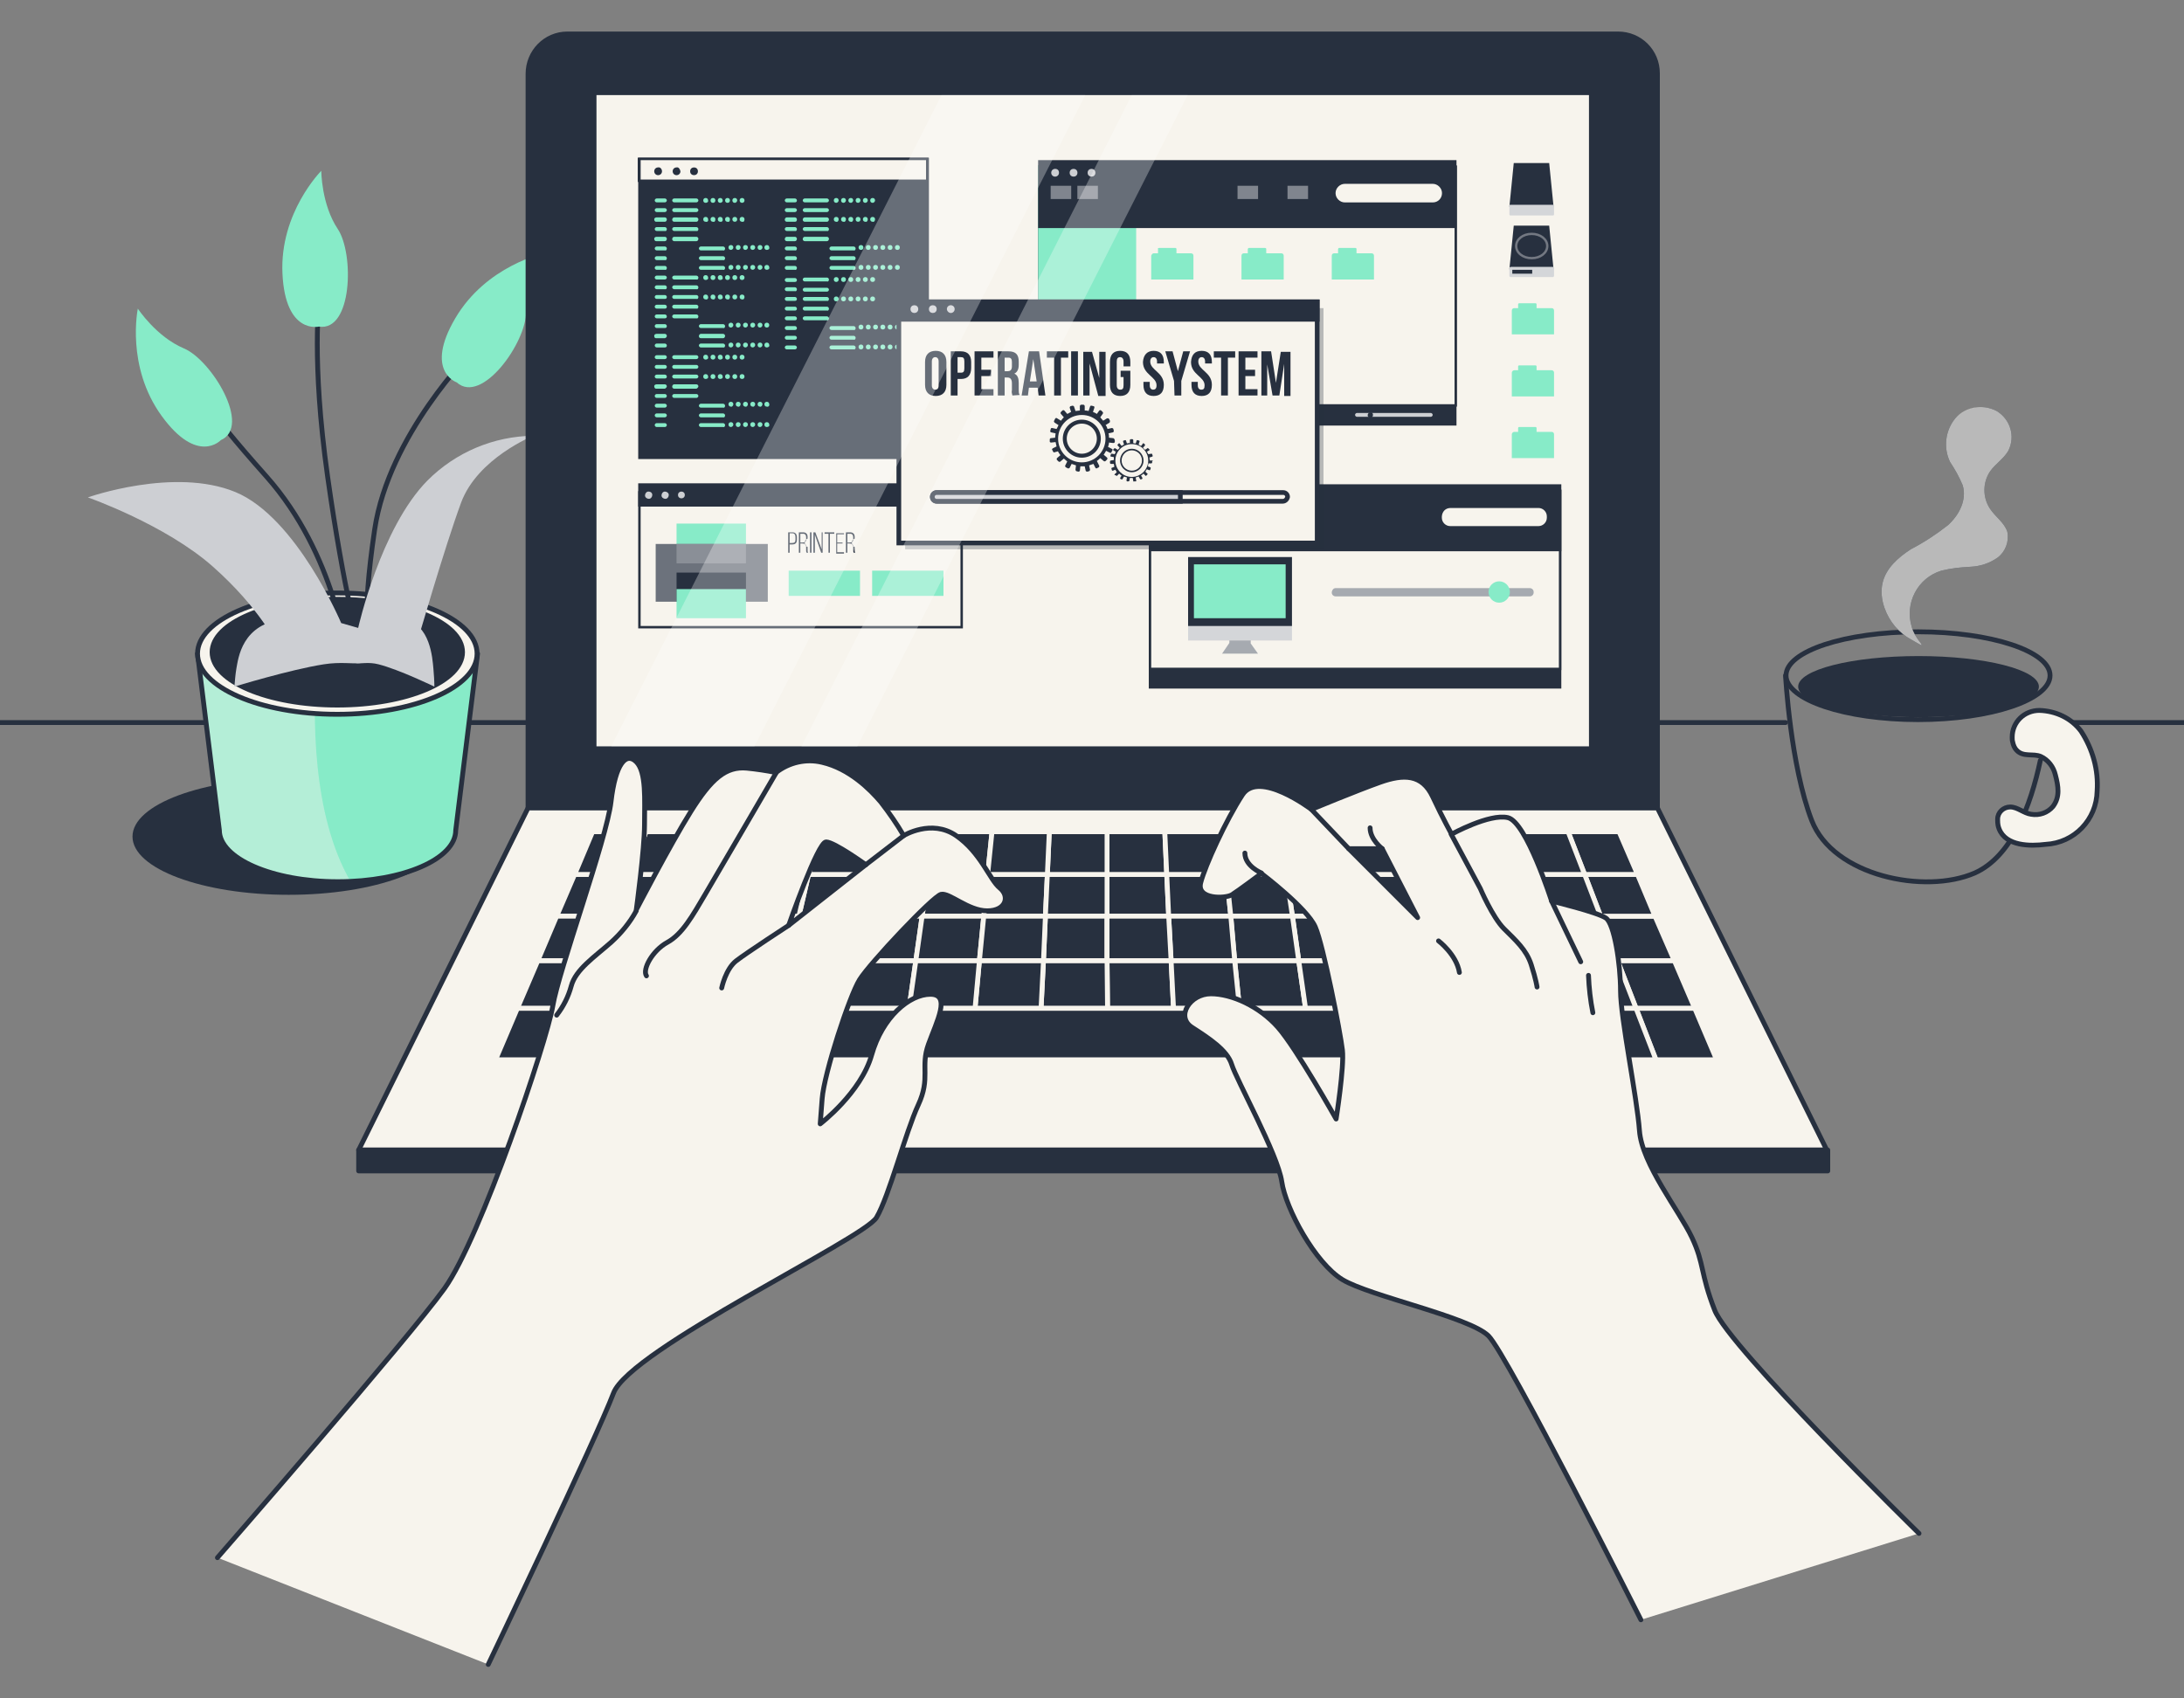 <?xml version="1.0" encoding="utf-8"?>
<!-- Generator: Adobe Illustrator 22.0.1, SVG Export Plug-In . SVG Version: 6.00 Build 0)  -->
<svg version="1.1" id="Camada_1" xmlns="http://www.w3.org/2000/svg" xmlns:xlink="http://www.w3.org/1999/xlink" x="0px" y="0px"
	 viewBox="0 0 450 350" style="enable-background:new 0 0 450 350;" xml:space="preserve">
<rect x="0" y="0" width="450" height="350" fill="#808080" stroke="none"/>
<style type="text/css">
	.st0{fill:none;stroke:#27303F;stroke-linecap:round;stroke-linejoin:round;}
	.st1{fill:#27303F;}
	.st2{fill:#87EBC8;}
	.st3{clip-path:url(#SVGID_2_);}
	.st4{opacity:0.4;clip-path:url(#SVGID_2_);fill:#F7F4ED;enable-background:new    ;}
	.st5{fill:#F7F4ED;stroke:#27303F;stroke-linecap:round;stroke-linejoin:round;}
	.st6{fill:#27303F;stroke:#27303F;stroke-linecap:round;stroke-linejoin:round;}
	.st7{fill:#CDCFD3;}
	.st8{fill:#27303F;stroke:#F7F4ED;stroke-linecap:round;stroke-linejoin:round;}
	.st9{clip-path:url(#SVGID_4_);fill:#F7F4ED;stroke:#27303F;stroke-linecap:round;stroke-linejoin:round;}
	.st10{clip-path:url(#SVGID_4_);}
	.st11{fill:#F7F4ED;}
	.st12{fill:#6C727C;}
	.st13{fill:#8A8F97;}
	.st14{fill:#F7F4ED;stroke:#27303F;stroke-width:0.966;stroke-miterlimit:10;}
	.st15{fill:#80858E;stroke:#27303F;stroke-width:0.966;stroke-miterlimit:10;}
	.st16{fill:#D4D6D9;}
	.st17{fill:#A6AAB0;}
	.st18{opacity:0.3;fill:#27303F;enable-background:new    ;}
	.st19{fill:none;stroke:#F7F4ED;stroke-width:0.966;stroke-miterlimit:10;}
	.st20{fill:#27303F;stroke:#27303F;stroke-width:0.966;stroke-miterlimit:10;}
	.st21{fill:#CDCFD3;stroke:#27303F;stroke-width:0.966;stroke-miterlimit:10;}
	.st22{fill:#27303F;stroke:#737882;stroke-width:0.483;stroke-miterlimit:10;}
	.st23{opacity:0.3;clip-path:url(#SVGID_4_);fill:#FFFFFF;enable-background:new    ;}
	.st24{opacity:0.7;fill:#F7F4ED;enable-background:new    ;}
</style>
<title>Prancheta 1</title>
<g>
	<g>
		<g id="freepik--Desk--inject-2_3_">
			<line class="st0" x1="0" y1="148.9" x2="367.9" y2="148.9"/>
		</g>
		<g id="freepik--Desk--inject-2_2_">
			<line class="st0" x1="424.8" y1="148.9" x2="450" y2="148.9"/>
		</g>
		<g id="freepik--Plant--inject-2_1_">
			<ellipse class="st1" cx="59.5" cy="172.4" rx="32.2" ry="12"/>
			<path class="st2" d="M40.7,134.7l4.5,36.4c0,5.8,10.9,10.6,24.4,10.6s24.3-4.7,24.3-10.6l4.5-36.4H40.7z"/>
			<g>
				<defs>
					<path id="SVGID_1_" d="M40.7,134.7l4.5,36.4c0,5.8,10.9,10.6,24.4,10.6s24.3-4.7,24.3-10.6l4.5-36.4H40.7z"/>
				</defs>
				<clipPath id="SVGID_2_">
					<use xlink:href="#SVGID_1_"  style="overflow:visible;"/>
				</clipPath>
				<g class="st3">
					<path class="st2" d="M65.3,134.7H40.7l4.5,36.4c0,5.8,10.9,10.6,24.4,10.6c0.9,0,1.7,0,2.6-0.1
						C64.4,168.1,64.3,148.1,65.3,134.7z"/>
				</g>
				<path class="st4" d="M65.3,134.7H40.7l4.5,36.4c0,5.8,10.9,10.6,24.4,10.6c0.9,0,1.7,0,2.6-0.1
					C64.4,168.1,64.3,148.1,65.3,134.7z"/>
			</g>
			<path class="st0" d="M40.7,134.7l4.5,36.4c0,5.8,10.9,10.6,24.4,10.6s24.3-4.7,24.3-10.6l4.5-36.4H40.7z"/>
			<ellipse class="st5" cx="69.5" cy="134.7" rx="28.8" ry="12.5"/>
			<ellipse class="st6" cx="69.5" cy="134.4" rx="25.8" ry="10.9"/>
			<path class="st0" d="M71.5,135.5c0,0-2.3-21.2-16.6-37.3S44,84.1,44,84.1"/>
			<path class="st0" d="M97.3,72.4c0,0-17.2,17.2-20.1,36.7s-1,22.6-1,22.6"/>
			<path class="st0" d="M74.3,134.3c0,0-3.4-12-6.8-36.1s-1.7-36.7-1.7-36.7"/>
			<path class="st2" d="M45.5,90.7c0,0-4.8,5.2-12.2-5s-4.9-22.1-4.9-22.1s3.8,5.8,9.5,8.2C43.6,74.2,51.9,87.9,45.5,90.7z"/>
			<path class="st2" d="M65.7,67.3c0,0-6.9,1.7-7.5-10.9s8-21.2,8-21.2s0,6.9,3.4,12S72.6,68.4,65.7,67.3z"/>
			<path class="st2" d="M94.1,78.8c0,0-6.7-2.3-0.3-13.2s18.3-13.4,18.3-13.4s-3.8,5.8-3.7,12C108.5,70.5,99.3,83.5,94.1,78.8z"/>
			<path class="st7" d="M73.8,129.4c0,0,4.6-20.6,14.3-30.4c5.8-5.8,13.6-9.1,21.8-9.2c0,0-11.5,4.6-14.9,13.8s-9.2,29.3-9.2,29.3
				H57.1c0,0-3.4-7.4-13.2-16.1s-25.8-14.3-25.8-14.3s17.8-6.3,30.4-1.1s21.8,27,21.8,27L73.8,129.4z"/>
			<path class="st7" d="M75.5,132.2c0,0-8.1-5.5-16.9-4.6c-8.8,0.9-9.5,8.1-9.9,10.2c-0.2,1.2-0.3,2.5-0.4,3.7
				c0,0,11.4-3.5,18.4-4.6S76.6,138.9,75.5,132.2z"/>
			<path class="st7" d="M72.5,132.2c0,0,5.1-5.5,10.6-4.6c5.6,0.9,6,8.1,6.2,10.2c0.1,1.2,0.2,2.5,0.2,3.7c0,0-7.2-3.5-11.5-4.6
				S71.8,138.9,72.5,132.2z"/>
		</g>
		<g id="freepik--Device--inject-2_1_">
			<path class="st6" d="M116.9,7h216.5c4.5,0,8.1,3.6,8.1,8.1v0v151.3l0,0H108.8l0,0V15.2C108.8,10.7,112.4,7,116.9,7z"/>
			<polygon class="st5" points="376.4,237 73.9,237 108.8,166.5 341.5,166.5 			"/>
			<polygon class="st8" points="215.4,188.8 215.8,180.2 203.5,180.2 202.7,188.8 			"/>
			<polygon class="st8" points="240.8,188.8 240.4,180.2 228.1,180.2 228.1,188.8 			"/>
			<polygon class="st8" points="307,198 320.2,198 317.1,188.8 304.4,188.8 			"/>
			<polygon class="st8" points="202.7,188.8 203.5,180.2 191.2,180.2 190,188.8 			"/>
			<polygon class="st8" points="177.3,188.8 178.9,180.2 166.6,180.2 164.6,188.8 			"/>
			<polygon class="st8" points="291.7,188.8 289.6,180.2 277.3,180.2 279,188.8 			"/>
			<polygon class="st8" points="304.4,188.8 301.9,180.2 289.6,180.2 291.7,188.8 			"/>
			<polygon class="st8" points="164.6,188.8 166.6,180.2 154.3,180.2 151.9,188.8 			"/>
			<polygon class="st8" points="253.6,188.8 252.7,180.2 240.4,180.2 240.8,188.8 			"/>
			<polygon class="st8" points="317.1,188.8 314.2,180.2 301.9,180.2 304.4,188.8 			"/>
			<polygon class="st8" points="279,188.8 277.3,180.2 265,180.2 266.3,188.8 			"/>
			<polygon class="st8" points="266.3,188.8 265,180.2 252.7,180.2 253.6,188.8 			"/>
			<polygon class="st8" points="228.1,188.8 228.1,180.2 215.8,180.2 215.4,188.8 			"/>
			<polygon class="st8" points="139.2,188.8 126.5,188.8 123,198 136.1,198 			"/>
			<polygon class="st8" points="142,180.2 129.8,180.2 126.5,188.8 139.2,188.8 			"/>
			<polygon class="st8" points="151.9,188.8 154.3,180.2 142,180.2 139.2,188.8 			"/>
			<polygon class="st8" points="119.2,207.8 115.2,218.4 129.3,218.4 132.8,207.8 			"/>
			<polygon class="st8" points="136.1,198 123,198 119.2,207.8 132.8,207.8 			"/>
			<polygon class="st8" points="132.8,207.8 129.3,218.4 143.4,218.4 146.4,207.8 			"/>
			<polygon class="st8" points="190,188.8 191.2,180.2 178.9,180.2 177.3,188.8 			"/>
			<polygon class="st8" points="188.7,198 190,188.8 177.3,188.8 175.6,198 			"/>
			<polygon class="st8" points="175.6,198 177.3,188.8 164.6,188.8 162.4,198 			"/>
			<polygon class="st8" points="201.8,198 202.7,188.8 190,188.8 188.7,198 			"/>
			<polygon class="st8" points="151.9,188.8 139.2,188.8 136.1,198 149.3,198 			"/>
			<polygon class="st8" points="309.9,207.8 323.5,207.8 320.2,198 307,198 			"/>
			<polygon class="st8" points="162.4,198 164.6,188.8 151.9,188.8 149.3,198 			"/>
			<polygon class="st8" points="136.1,198 132.8,207.8 146.4,207.8 149.3,198 			"/>
			<polygon class="st8" points="280.7,198 279,188.8 266.3,188.8 267.6,198 			"/>
			<polygon class="st8" points="267.6,198 266.3,188.8 253.6,188.8 254.4,198 			"/>
			<polygon class="st8" points="307,198 304.4,188.8 291.7,188.8 293.9,198 			"/>
			<polygon class="st8" points="228.1,198 228.1,188.8 215.4,188.8 215,198 			"/>
			<polygon class="st8" points="254.4,198 253.6,188.8 240.8,188.8 241.3,198 			"/>
			<polygon class="st8" points="241.3,198 240.8,188.8 228.1,188.8 228.1,198 			"/>
			<polygon class="st8" points="215,198 215.4,188.8 202.7,188.8 201.8,198 			"/>
			<polygon class="st8" points="254.4,198 255.4,207.8 269,207.8 267.6,198 			"/>
			<polygon class="st8" points="267.6,198 269,207.8 282.6,207.8 280.7,198 			"/>
			<polygon class="st8" points="149.3,198 146.4,207.8 160.1,207.8 162.4,198 			"/>
			<polygon class="st8" points="280.7,198 282.6,207.8 296.2,207.8 293.9,198 			"/>
			<polygon class="st8" points="228.1,198 228.2,207.8 241.8,207.8 241.3,198 			"/>
			<polygon class="st8" points="293.9,198 296.2,207.8 309.9,207.8 307,198 			"/>
			<polygon class="st8" points="241.3,198 241.8,207.8 255.4,207.8 254.4,198 			"/>
			<polygon class="st8" points="175.6,198 173.7,207.8 187.3,207.8 188.7,198 			"/>
			<polygon class="st8" points="162.4,198 160.1,207.8 173.7,207.8 175.6,198 			"/>
			<polygon class="st8" points="215,198 214.5,207.8 228.2,207.8 228.1,198 			"/>
			<polygon class="st8" points="201.8,198 200.9,207.8 214.5,207.8 215,198 			"/>
			<polygon class="st8" points="188.7,198 187.3,207.8 200.9,207.8 201.8,198 			"/>
			<polygon class="st8" points="293.9,198 291.7,188.8 279,188.8 280.7,198 			"/>
			<polygon class="st8" points="142,180.2 145,171.4 133.1,171.4 129.8,180.2 			"/>
			<polygon class="st8" points="129.8,180.2 118.4,180.2 114.7,188.8 126.5,188.8 			"/>
			<polygon class="st8" points="133.1,171.4 122.1,171.4 118.4,180.2 129.8,180.2 			"/>
			<polygon class="st8" points="126.5,188.8 114.7,188.8 110.8,198 123,198 			"/>
			<polygon class="st8" points="123,198 110.8,198 106.6,207.8 119.2,207.8 			"/>
			<polygon class="st8" points="119.2,207.8 106.6,207.8 102.1,218.4 115.2,218.4 			"/>
			<polygon class="st8" points="329.8,188.8 333.3,198 345,198 341,188.8 			"/>
			<polygon class="st8" points="337.1,207.8 349.2,207.8 345,198 333.3,198 			"/>
			<polygon class="st8" points="341.2,218.4 353.7,218.4 349.2,207.8 337.1,207.8 			"/>
			<polygon class="st8" points="240.4,180.2 240,171.4 228.1,171.4 228.1,180.2 			"/>
			<polygon class="st8" points="329.8,188.8 341,188.8 337.4,180.2 326.5,180.2 			"/>
			<polygon class="st8" points="323.5,207.8 337.1,207.8 333.3,198 320.2,198 			"/>
			<polygon class="st8" points="154.3,180.2 156.9,171.4 145,171.4 142,180.2 			"/>
			<polygon class="st8" points="314.2,180.2 317.1,188.8 329.8,188.8 326.5,180.2 			"/>
			<polygon class="st8" points="337.4,180.2 333.6,171.4 323.1,171.4 326.5,180.2 			"/>
			<polygon class="st8" points="326.5,180.2 323.1,171.4 311.3,171.4 314.2,180.2 			"/>
			<polygon class="st8" points="282.6,207.8 284.7,218.4 298.8,218.4 296.2,207.8 			"/>
			<polygon class="st8" points="327,218.4 341.2,218.4 337.1,207.8 323.5,207.8 			"/>
			<polygon class="st8" points="314.2,180.2 311.3,171.4 299.4,171.4 301.9,180.2 			"/>
			<polygon class="st8" points="309.9,207.8 312.9,218.4 327,218.4 323.5,207.8 			"/>
			<polygon class="st8" points="296.2,207.8 298.8,218.4 312.9,218.4 309.9,207.8 			"/>
			<polygon class="st8" points="320.2,198 333.3,198 329.8,188.8 317.1,188.8 			"/>
			<polygon class="st8" points="203.5,180.2 204.4,171.4 192.5,171.4 191.2,180.2 			"/>
			<polygon class="st8" points="301.9,180.2 299.4,171.4 287.5,171.4 289.6,180.2 			"/>
			<polygon class="st8" points="191.2,180.2 192.5,171.4 180.6,171.4 178.9,180.2 			"/>
			<polygon class="st8" points="228.1,180.2 228.1,171.4 216.2,171.4 215.8,180.2 			"/>
			<polygon class="st8" points="178.9,180.2 180.6,171.4 168.7,171.4 166.6,180.2 			"/>
			<polygon class="st8" points="166.6,180.2 168.7,171.4 156.9,171.4 154.3,180.2 			"/>
			<polygon class="st8" points="215.8,180.2 216.2,171.4 204.4,171.4 203.5,180.2 			"/>
			<polygon class="st8" points="289.6,180.2 287.5,171.4 275.6,171.4 277.3,180.2 			"/>
			<polygon class="st8" points="277.3,180.2 275.6,171.4 263.7,171.4 265,180.2 			"/>
			<polygon class="st8" points="252.7,180.2 251.9,171.4 240,171.4 240.4,180.2 			"/>
			<polygon class="st8" points="282.6,207.8 269,207.8 255.4,207.8 241.8,207.8 228.2,207.8 214.5,207.8 200.9,207.8 187.3,207.8 
				173.7,207.8 160.1,207.8 146.4,207.8 143.4,218.4 157.5,218.4 171.7,218.4 185.8,218.4 199.9,218.4 214,218.4 228.2,218.4 
				242.3,218.4 256.4,218.4 270.5,218.4 284.7,218.4 			"/>
			<polygon class="st8" points="265,180.2 263.7,171.4 251.9,171.4 252.7,180.2 			"/>
			<rect x="73.9" y="237" class="st6" width="302.7" height="4.3"/>
			<g>
				<defs>
					<rect id="SVGID_3_" x="122.9" y="19.6" width="204.5" height="134.2"/>
				</defs>
				<clipPath id="SVGID_4_">
					<use xlink:href="#SVGID_3_"  style="overflow:visible;"/>
				</clipPath>
				<rect x="57" y="-8.5" class="st9" width="347.5" height="212.5"/>
				<g class="st10">
					<g>
						<rect x="131.7" y="101.4" class="st11" width="66.4" height="27.8"/>
						<path class="st1" d="M197.9,101.7V129H132v-27.3H197.9 M198.4,101.2h-66.9v28.3h66.9V101.2L198.4,101.2z"/>
					</g>
					<rect x="131.5" y="99.6" class="st1" width="66.9" height="4.8"/>
					<path class="st7" d="M134.4,102c0,0.4-0.3,0.8-0.7,0.8c-0.4,0-0.8-0.3-0.8-0.7c0-0.4,0.3-0.8,0.7-0.8c0,0,0,0,0,0
						C134.1,101.3,134.4,101.6,134.4,102L134.4,102z"/>
					<path class="st7" d="M137.8,102c0,0.4-0.3,0.8-0.7,0.8c-0.4,0-0.8-0.3-0.8-0.7c0-0.4,0.3-0.8,0.7-0.8c0,0,0,0,0,0
						C137.4,101.3,137.8,101.6,137.8,102z"/>
					<circle class="st7" cx="140.4" cy="102" r="0.7"/>
					<rect x="139.4" y="107.9" class="st2" width="14.3" height="6"/>
					<rect x="135.1" y="112.1" class="st12" width="23.1" height="11.9"/>
					<rect x="139.4" y="112.1" class="st13" width="14.3" height="4"/>
					<rect x="139.4" y="118" class="st1" width="14.3" height="6"/>
					<rect x="139.4" y="121.4" class="st2" width="14.3" height="6"/>
					<rect x="162.5" y="117.6" class="st2" width="14.7" height="5.2"/>
					<rect x="179.7" y="117.6" class="st2" width="14.7" height="5.2"/>
					<path class="st1" d="M163.3,109.7c0.6,0,0.9,0.4,0.9,1v0.5c0,0.7-0.3,1-1,1h-0.5v1.7h-0.3v-4.2L163.3,109.7z M163.2,111.9
						c0.5,0,0.7-0.2,0.7-0.7v-0.5c0-0.5-0.2-0.8-0.6-0.8h-0.6v2L163.2,111.9z"/>
					<path class="st1" d="M165.5,109.7c0.6,0,0.9,0.4,0.9,0.9v0.4c-0.5,0.2-0.7,0.7-0.5,1.2c0.1,0.3,0.3,0.5,0.5,0.5v0.7
						c0,0.2,0,0.3,0.1,0.5h-0.3c-0.1-0.2-0.1-0.3-0.1-0.5v-0.7c0-0.6-0.3-0.7-0.8-0.7h-0.4v1.9h-0.3v-4.2L165.5,109.7z M165.3,111.8
						c0.5,0,0.8-0.1,0.8-0.7v-0.4c0-0.4-0.2-0.7-0.6-0.7h-0.6v1.8H165.3z"/>
					<path class="st1" d="M167.2,109.7v4.2h-0.3v-4.2H167.2z"/>
					<path class="st1" d="M167.9,113.9h-0.3v-4.2h0.4l1.3,3.5v-3.5h0.2v4.2h-0.3l-1.3-3.7V113.9z"/>
					<path class="st1" d="M170.7,113.9V110h-0.8v-0.3h2v0.3H171v3.9H170.7z"/>
					<path class="st1" d="M173.6,111.7v0.3h-1.1v1.8h1.4v0.3h-1.6v-4.2h1.6v0.2h-1.4v1.7H173.6z"/>
					<path class="st1" d="M175.2,109.7c0.6,0,0.9,0.4,0.9,0.9v0.4c-0.5,0.2-0.7,0.7-0.5,1.2c0.1,0.3,0.3,0.5,0.5,0.5v0.7
						c0,0.2,0,0.3,0.1,0.5h-0.3c-0.1-0.2-0.1-0.3-0.1-0.5v-0.7c0-0.6-0.3-0.7-0.8-0.7h-0.4v1.9h-0.3v-4.2L175.2,109.7z M175,111.8
						c0.5,0,0.8-0.1,0.8-0.7v-0.4c0-0.4-0.2-0.7-0.6-0.7h-0.6v1.8L175,111.8z"/>
					<rect x="213.9" y="34.1" class="st1" width="86.2" height="53.6"/>
					<g>
						<rect x="214.2" y="34.3" class="st11" width="85.7" height="49.2"/>
						<path class="st1" d="M299.7,34.6v48.7h-85.2V34.6H299.7 M300.2,34.1h-86.2v49.7h86.2V34.1L300.2,34.1z"/>
					</g>
					<rect x="213.9" y="34.1" class="st2" width="20.2" height="49.7"/>
					<rect x="213.9" y="33" class="st1" width="86.2" height="14"/>
					<path class="st7" d="M218.2,35.6c0,0.5-0.4,0.8-0.8,0.8c-0.5,0-0.8-0.4-0.8-0.8c0-0.5,0.4-0.8,0.8-0.8
						C217.9,34.8,218.2,35.1,218.2,35.6L218.2,35.6z"/>
					<circle class="st7" cx="221.2" cy="35.6" r="0.8"/>
					<circle class="st7" cx="224.9" cy="35.6" r="0.8"/>
					<path class="st14" d="M295.2,42.2h-18.1c-1.3,0-2.4-1.1-2.4-2.4l0,0c0-1.3,1.1-2.4,2.4-2.4h18.1c1.3,0,2.4,1.1,2.4,2.4l0,0
						C297.6,41.1,296.6,42.2,295.2,42.2L295.2,42.2z"/>
					<rect x="264.8" y="37.8" class="st15" width="5.2" height="3.7"/>
					<rect x="254.5" y="37.8" class="st15" width="5.2" height="3.7"/>
					<rect x="216" y="37.8" class="st15" width="5.2" height="3.7"/>
					<rect x="221.5" y="37.8" class="st15" width="5.2" height="3.7"/>
					<path class="st2" d="M237.7,52.2h7.7c0.3,0,0.5,0.2,0.5,0.5v4.9l0,0h-8.7l0,0v-4.9C237.3,52.4,237.5,52.2,237.7,52.2z"/>
					<path class="st2" d="M238.8,51.1h3.4c0.1,0,0.2,0.1,0.2,0.2v1.5c0,0.1-0.1,0.2-0.2,0.2h-3.4c-0.1,0-0.2-0.1-0.2-0.2v-1.5
						C238.5,51.3,238.6,51.1,238.8,51.1z"/>
					<path class="st2" d="M256.3,52.2h7.7c0.3,0,0.5,0.2,0.5,0.5v4.9l0,0h-8.7l0,0v-4.9C255.8,52.4,256,52.2,256.3,52.2L256.3,52.2z
						"/>
					<path class="st2" d="M257.3,51.1h3.4c0.1,0,0.2,0.1,0.2,0.2v1.5c0,0.1-0.1,0.2-0.2,0.2h-3.4c-0.1,0-0.2-0.1-0.2-0.2v-1.5
						C257.1,51.3,257.2,51.1,257.3,51.1z"/>
					<path class="st2" d="M274.9,52.2h7.7c0.3,0,0.5,0.2,0.5,0.5v4.9l0,0h-8.7l0,0v-4.9C274.4,52.4,274.6,52.2,274.9,52.2z"/>
					<path class="st2" d="M275.9,51.1h3.4c0.1,0,0.2,0.1,0.2,0.2v1.5c0,0.1-0.1,0.2-0.2,0.2h-3.4c-0.1,0-0.2-0.1-0.2-0.2v-1.5
						C275.7,51.3,275.8,51.1,275.9,51.1z"/>
					<path class="st16" d="M237.7,64.4h7.7c0.3,0,0.5,0.2,0.5,0.5v4.9l0,0h-8.7l0,0v-4.9C237.3,64.6,237.5,64.4,237.7,64.4z"/>
					<path class="st16" d="M238.8,63.3h3.4c0.1,0,0.2,0.1,0.2,0.2v1.5c0,0.1-0.1,0.2-0.2,0.2h-3.4c-0.1,0-0.2-0.1-0.2-0.2v-1.5
						C238.5,63.4,238.6,63.3,238.8,63.3z"/>
					<path class="st16" d="M256.3,64.4h7.7c0.3,0,0.5,0.2,0.5,0.5v4.9l0,0h-8.7l0,0v-4.9C255.8,64.6,256,64.4,256.3,64.4L256.3,64.4
						z"/>
					<path class="st16" d="M257.3,63.3h3.4c0.1,0,0.2,0.1,0.2,0.2v1.5c0,0.1-0.1,0.2-0.2,0.2h-3.4c-0.1,0-0.2-0.1-0.2-0.2v-1.5
						C257.1,63.4,257.2,63.3,257.3,63.3z"/>
					<path class="st7" d="M294.8,85.9h-15.2c-0.2,0-0.4-0.2-0.4-0.4l0,0c0-0.2,0.2-0.4,0.4-0.4h15.2c0.2,0,0.4,0.2,0.4,0.4l0,0
						C295.2,85.7,295,85.9,294.8,85.9z"/>
					<path class="st1" d="M282.9,85.5c0,0.3-0.2,0.6-0.5,0.6c-0.3,0-0.6-0.2-0.6-0.5c0-0.3,0.2-0.6,0.5-0.6c0,0,0,0,0,0
						C282.7,84.9,282.9,85.2,282.9,85.5L282.9,85.5z"/>
					<rect x="236.7" y="100.9" class="st1" width="85" height="41"/>
					<g>
						<rect x="237" y="101.1" class="st11" width="84.5" height="36.7"/>
						<path class="st1" d="M321.2,101.4v36.2h-84v-36.2H321.2 M321.7,100.9h-85v37.2h85V100.9L321.7,100.9z"/>
					</g>
					<rect x="236.7" y="99.8" class="st1" width="85" height="13.8"/>
					<path class="st7" d="M241,102.4c0,0.5-0.4,0.8-0.8,0.8c-0.5,0-0.8-0.4-0.8-0.8c0-0.5,0.4-0.8,0.8-0.8l0,0
						C240.6,101.6,241,101.9,241,102.4z"/>
					<path class="st7" d="M244.7,102.4c0,0.5-0.4,0.8-0.8,0.8s-0.8-0.4-0.8-0.8c0-0.5,0.4-0.8,0.8-0.8l0,0
						C244.3,101.6,244.6,101.9,244.7,102.4z"/>
					<path class="st7" d="M248.3,102.4c0,0.5-0.4,0.8-0.8,0.8c-0.5,0-0.8-0.4-0.8-0.8c0-0.5,0.4-0.8,0.8-0.8l0,0
						C248,101.6,248.3,101.9,248.3,102.4z"/>
					<path class="st14" d="M298.9,104.2H317c1.2,0,2.2,1,2.2,2.2v0.3c0,1.2-1,2.2-2.2,2.2h-18.2c-1.2,0-2.2-1-2.2-2.2v-0.3
						C296.7,105.1,297.6,104.2,298.9,104.2z"/>
					<rect x="238.7" y="104.5" class="st15" width="5.1" height="3.6"/>
					<rect x="244.2" y="104.5" class="st15" width="5.1" height="3.6"/>
					<rect x="250.2" y="104.5" class="st15" width="9.6" height="3.6"/>
					<polygon class="st17" points="259.2,134.7 251.8,134.7 253.3,132.5 253.3,130.5 257.7,130.5 257.7,132.6 					"/>
					<rect x="244.8" y="114.8" class="st16" width="21.4" height="17.2"/>
					<rect x="244.8" y="114.8" class="st1" width="21.4" height="14.2"/>
					<rect x="246" y="116.3" class="st2" width="18.9" height="11.1"/>
					<path class="st17" d="M275.2,121.2h40c0.4,0,0.8,0.3,0.8,0.8v0.1c0,0.4-0.3,0.8-0.8,0.8h-40c-0.4,0-0.8-0.3-0.8-0.8V122
						C274.5,121.5,274.8,121.2,275.2,121.2z"/>
					<circle class="st2" cx="308.9" cy="122" r="2.2"/>
					<rect x="131.5" y="32.5" class="st1" width="59.9" height="62.1"/>
					<g>
						<rect x="131.7" y="32.8" class="st11" width="59.4" height="4.5"/>
						<path class="st1" d="M190.8,33v4H132v-4H190.8 M191.3,32.5h-59.9v5h59.9V32.5L191.3,32.5z"/>
					</g>
					<path class="st2" d="M137,41.7h-1.7c-0.2,0-0.4-0.2-0.4-0.4c0-0.2,0.2-0.4,0.4-0.4c0,0,0,0,0,0h1.7c0.2,0,0.4,0.2,0.4,0.4
						C137.4,41.5,137.2,41.7,137,41.7C137,41.7,137,41.7,137,41.7z M137.4,43.3c0-0.2-0.2-0.4-0.4-0.4c0,0,0,0,0,0h-1.7
						c-0.2,0-0.4,0.2-0.4,0.4c0,0.2,0.2,0.4,0.4,0.4c0,0,0,0,0,0h1.7C137.2,43.7,137.4,43.5,137.4,43.3
						C137.4,43.3,137.4,43.3,137.4,43.3z M137.4,45.2c0-0.2-0.2-0.4-0.4-0.4h-1.7c-0.2,0-0.5,0.1-0.5,0.4c0,0.2,0.1,0.5,0.4,0.5
						c0,0,0.1,0,0.1,0h1.7C137.2,45.7,137.4,45.5,137.4,45.2L137.4,45.2z M137.4,47.2c0-0.2-0.2-0.4-0.4-0.4c0,0,0,0,0,0h-1.7
						c-0.2,0-0.4,0.2-0.4,0.4c0,0.2,0.2,0.4,0.4,0.4c0,0,0,0,0,0h1.7C137.2,47.7,137.4,47.5,137.4,47.2
						C137.4,47.3,137.4,47.2,137.4,47.2z M137.4,49.2c0-0.2-0.2-0.4-0.4-0.4h0h-1.7c-0.2,0-0.5,0.1-0.5,0.4c0,0.2,0.1,0.5,0.4,0.5
						c0,0,0.1,0,0.1,0h1.7C137.2,49.7,137.4,49.5,137.4,49.2z M137.4,51.2c0-0.2-0.2-0.4-0.4-0.4c0,0,0,0,0,0h-1.7
						c-0.2,0-0.4,0.2-0.4,0.4c0,0.2,0.2,0.4,0.4,0.4c0,0,0,0,0,0h1.7C137.2,51.7,137.4,51.5,137.4,51.2
						C137.4,51.2,137.4,51.2,137.4,51.2L137.4,51.2z M137.4,53.2c0-0.2-0.2-0.4-0.4-0.4c0,0,0,0,0,0h-1.7c-0.2,0-0.4,0.2-0.4,0.4
						c0,0.2,0.2,0.4,0.4,0.4c0,0,0,0,0,0h1.7C137.2,53.7,137.4,53.5,137.4,53.2L137.4,53.2z M137.4,55.2c0-0.2-0.2-0.4-0.4-0.4
						c0,0,0,0,0,0h-1.7c-0.2,0-0.4,0.2-0.4,0.4c0,0.2,0.2,0.4,0.4,0.4c0,0,0,0,0,0h1.7C137.2,55.7,137.4,55.5,137.4,55.2
						C137.4,55.2,137.4,55.2,137.4,55.2L137.4,55.2z M143.9,41.3c0-0.2-0.2-0.4-0.4-0.4h-4.6c-0.2,0-0.4,0.2-0.4,0.4
						c0,0.2,0.2,0.4,0.4,0.4h4.6C143.7,41.7,143.9,41.5,143.9,41.3z M143.9,43.3c0-0.2-0.2-0.4-0.4-0.4h-4.6c-0.2,0-0.4,0.2-0.4,0.4
						c0,0.2,0.2,0.4,0.4,0.4c0,0,0,0,0,0h4.6C143.7,43.7,143.9,43.5,143.9,43.3z M143.9,45.2c0-0.2-0.2-0.4-0.4-0.4h-4.6
						c-0.2,0-0.4,0.2-0.4,0.5c0,0.2,0.2,0.4,0.4,0.4h4.6C143.7,45.7,143.9,45.5,143.9,45.2C143.9,45.3,143.9,45.2,143.9,45.2z
						 M143.9,47.2c0-0.2-0.2-0.4-0.4-0.4h-4.6c-0.2,0-0.4,0.2-0.4,0.4c0,0.2,0.2,0.4,0.4,0.4c0,0,0,0,0,0h4.6
						C143.7,47.7,143.9,47.5,143.9,47.2z M143.9,49.2c0-0.2-0.2-0.4-0.4-0.4c0,0,0,0,0,0h-4.6c-0.2,0-0.4,0.2-0.4,0.5
						c0,0.2,0.2,0.4,0.4,0.4h4.6C143.7,49.7,143.9,49.5,143.9,49.2z M149.4,51.2c0-0.2-0.2-0.4-0.4-0.4h-4.6c-0.2,0-0.4,0.2-0.4,0.4
						c0,0.2,0.2,0.4,0.4,0.4h4.6C149.2,51.7,149.4,51.5,149.4,51.2C149.5,51.3,149.5,51.3,149.4,51.2L149.4,51.2z M149.4,53.2
						c0-0.2-0.2-0.4-0.4-0.4h-4.6c-0.2,0-0.4,0.2-0.4,0.4c0,0.2,0.2,0.4,0.4,0.4h4.6C149.2,53.7,149.4,53.5,149.4,53.2
						C149.5,53.3,149.5,53.3,149.4,53.2L149.4,53.2z M149.4,55.2c0-0.2-0.2-0.4-0.4-0.4h-4.6c-0.2,0-0.4,0.2-0.4,0.4
						c0,0.2,0.2,0.4,0.4,0.4h4.6C149.2,55.7,149.4,55.5,149.4,55.2C149.5,55.3,149.5,55.3,149.4,55.2L149.4,55.2z M145.9,41.3
						c0-0.3-0.2-0.5-0.5-0.5c-0.3,0-0.5,0.2-0.5,0.5c0,0.3,0.2,0.5,0.5,0.5C145.7,41.8,146,41.6,145.9,41.3
						C146,41.3,146,41.3,145.9,41.3L145.9,41.3z M147.4,41.3c0-0.3-0.2-0.5-0.5-0.5c-0.3,0-0.5,0.2-0.5,0.5c0,0.3,0.2,0.5,0.5,0.5
						C147.2,41.8,147.4,41.6,147.4,41.3C147.5,41.3,147.5,41.3,147.4,41.3L147.4,41.3z M148.9,41.3c0-0.3-0.2-0.5-0.5-0.5
						c-0.3,0-0.5,0.2-0.5,0.5c0,0.3,0.2,0.5,0.5,0.5c0,0,0,0,0,0C148.7,41.8,149,41.5,148.9,41.3C149,41.3,149,41.3,148.9,41.3
						L148.9,41.3z M150.4,41.3c0-0.3-0.2-0.5-0.5-0.5c-0.3,0-0.5,0.2-0.5,0.5c0,0.3,0.2,0.5,0.5,0.5
						C150.2,41.8,150.4,41.6,150.4,41.3C150.5,41.3,150.5,41.3,150.4,41.3L150.4,41.3z M151.9,41.3c0-0.3-0.2-0.5-0.5-0.5
						c-0.3,0-0.5,0.2-0.5,0.5c0,0.3,0.2,0.5,0.5,0.5C151.7,41.8,151.9,41.5,151.9,41.3C151.9,41.3,151.9,41.3,151.9,41.3z
						 M153.4,41.3c0-0.3-0.2-0.5-0.5-0.5c-0.3,0-0.5,0.2-0.5,0.5c0,0.3,0.2,0.5,0.5,0.5C153.2,41.8,153.4,41.6,153.4,41.3
						C153.5,41.3,153.5,41.3,153.4,41.3L153.4,41.3z M145.9,45.2c0-0.3-0.2-0.5-0.5-0.5c-0.3,0-0.5,0.2-0.5,0.5
						c0,0.3,0.2,0.5,0.5,0.5C145.7,45.8,146,45.6,145.9,45.2C146,45.3,146,45.3,145.9,45.2L145.9,45.2z M147.4,45.2
						c0-0.3-0.2-0.5-0.5-0.5s-0.5,0.2-0.5,0.5c0,0.3,0.2,0.5,0.5,0.5C147.2,45.8,147.4,45.6,147.4,45.2
						C147.5,45.3,147.5,45.3,147.4,45.2L147.4,45.2z M148.9,45.2c0-0.3-0.2-0.5-0.5-0.5c-0.3,0-0.5,0.2-0.5,0.5
						c0,0.3,0.2,0.5,0.5,0.5c0,0,0,0,0,0C148.7,45.8,149,45.5,148.9,45.2C149,45.3,149,45.3,148.9,45.2L148.9,45.2z M150.4,45.2
						c0-0.3-0.2-0.5-0.5-0.5s-0.5,0.2-0.5,0.5c0,0.3,0.2,0.5,0.5,0.5C150.2,45.8,150.4,45.6,150.4,45.2
						C150.5,45.3,150.5,45.3,150.4,45.2L150.4,45.2z M151.9,45.2c0-0.3-0.2-0.5-0.5-0.5c-0.3,0-0.5,0.2-0.5,0.5
						c0,0.3,0.2,0.5,0.5,0.5C151.7,45.7,151.9,45.5,151.9,45.2C151.9,45.2,151.9,45.2,151.9,45.2z M153.4,45.2
						c0-0.3-0.2-0.5-0.5-0.5s-0.5,0.2-0.5,0.5c0,0.3,0.2,0.5,0.5,0.5C153.2,45.8,153.4,45.6,153.4,45.2
						C153.5,45.3,153.5,45.3,153.4,45.2L153.4,45.2z M151.1,51c0-0.3-0.2-0.5-0.5-0.5c-0.3,0-0.5,0.2-0.5,0.5c0,0.3,0.2,0.5,0.5,0.5
						l0,0C150.8,51.5,151.1,51.3,151.1,51C151.1,51,151.1,51,151.1,51L151.1,51z M152.6,51c0-0.3-0.2-0.5-0.5-0.5s-0.5,0.2-0.5,0.5
						c0,0.3,0.2,0.5,0.5,0.5l0,0C152.3,51.5,152.6,51.3,152.6,51C152.6,51,152.6,51,152.6,51L152.6,51z M154.1,51
						c0-0.3-0.2-0.5-0.5-0.5s-0.5,0.2-0.5,0.5c0,0.3,0.2,0.5,0.5,0.5l0,0C153.8,51.5,154.1,51.3,154.1,51
						C154.1,51,154.1,51,154.1,51L154.1,51z M155.6,51c0-0.3-0.2-0.5-0.5-0.5c-0.3,0-0.5,0.2-0.5,0.5s0.2,0.5,0.5,0.5c0,0,0,0,0,0
						C155.3,51.5,155.6,51.3,155.6,51C155.6,51,155.6,51,155.6,51L155.6,51z M157.1,51c0-0.3-0.2-0.5-0.5-0.5
						c-0.3,0-0.5,0.2-0.5,0.5c0,0.3,0.2,0.5,0.5,0.5l0,0C156.8,51.5,157.1,51.3,157.1,51C157.1,51,157.1,51,157.1,51L157.1,51z
						 M158.5,51c0-0.3-0.2-0.5-0.5-0.5s-0.5,0.2-0.5,0.5c0,0.3,0.2,0.5,0.5,0.5l0,0C158.3,51.5,158.6,51.3,158.5,51
						C158.6,51,158.6,51,158.5,51L158.5,51z M151.1,55.1c0-0.3-0.2-0.5-0.5-0.5s-0.5,0.2-0.5,0.5c0,0.3,0.2,0.5,0.5,0.5l0,0
						C150.8,55.6,151.1,55.4,151.1,55.1C151.1,55.1,151.1,55.1,151.1,55.1L151.1,55.1z M152.6,55.1c0-0.3-0.2-0.5-0.5-0.5
						s-0.5,0.2-0.5,0.5c0,0.3,0.2,0.5,0.5,0.5l0,0C152.3,55.6,152.6,55.4,152.6,55.1C152.6,55.1,152.6,55.1,152.6,55.1L152.6,55.1z
						 M154.1,55.1c0-0.3-0.2-0.5-0.5-0.5c-0.3,0-0.5,0.2-0.5,0.5c0,0.3,0.2,0.5,0.5,0.5l0,0C153.8,55.6,154.1,55.4,154.1,55.1
						C154.1,55.1,154.1,55.1,154.1,55.1L154.1,55.1z M155.6,55.1c0-0.3-0.2-0.5-0.5-0.5c-0.3,0-0.5,0.2-0.5,0.5
						c0,0.3,0.2,0.5,0.5,0.5c0,0,0,0,0,0C155.3,55.6,155.6,55.4,155.6,55.1C155.6,55.1,155.6,55.1,155.6,55.1L155.6,55.1z
						 M157.1,55.1c0-0.3-0.2-0.5-0.5-0.5s-0.5,0.2-0.5,0.5c0,0.3,0.2,0.5,0.5,0.5l0,0C156.8,55.6,157.1,55.4,157.1,55.1
						C157.1,55.1,157.1,55.1,157.1,55.1L157.1,55.1z M158.5,55.1c0-0.3-0.2-0.5-0.5-0.5s-0.5,0.2-0.5,0.5c0,0.3,0.2,0.5,0.5,0.5l0,0
						C158.3,55.6,158.6,55.4,158.5,55.1C158.6,55.1,158.6,55.1,158.5,55.1L158.5,55.1z"/>
					<path class="st2" d="M137,57.6h-1.7c-0.2,0-0.4-0.2-0.4-0.4c0-0.2,0.2-0.4,0.4-0.4c0,0,0,0,0,0h1.7c0.2,0,0.4,0.2,0.4,0.4
						S137.2,57.6,137,57.6C137,57.6,137,57.6,137,57.6z M137.4,59.2c0-0.2-0.2-0.4-0.4-0.4c0,0,0,0,0,0h-1.7c-0.2,0-0.4,0.2-0.4,0.4
						c0,0.2,0.2,0.4,0.4,0.4c0,0,0,0,0,0h1.7C137.2,59.7,137.4,59.5,137.4,59.2L137.4,59.2z M137.4,61.2c0-0.2-0.2-0.4-0.4-0.4h-1.7
						c-0.2,0-0.4,0.2-0.4,0.4c0,0.2,0.2,0.4,0.4,0.4c0,0,0,0,0,0h1.7C137.2,61.6,137.4,61.5,137.4,61.2L137.4,61.2z M137.4,63.2
						c0-0.2-0.2-0.4-0.4-0.4c0,0,0,0,0,0h-1.7c-0.2,0-0.4,0.2-0.4,0.4c0,0.2,0.2,0.4,0.4,0.4c0,0,0,0,0,0h1.7
						C137.2,63.6,137.4,63.5,137.4,63.2L137.4,63.2z M137.4,65.2c0-0.2-0.2-0.4-0.4-0.4h-1.7c-0.2,0-0.4,0.2-0.4,0.4
						c0,0.2,0.2,0.4,0.4,0.4c0,0,0,0,0,0h1.7C137.2,65.6,137.4,65.5,137.4,65.2L137.4,65.2z M137.4,67.2c0-0.2-0.2-0.4-0.4-0.4
						c0,0,0,0,0,0h-1.7c-0.2,0-0.4,0.2-0.4,0.4c0,0.2,0.2,0.4,0.4,0.4c0,0,0,0,0,0h1.7C137.2,67.6,137.4,67.5,137.4,67.2L137.4,67.2
						z M137.4,69.2c0-0.2-0.2-0.4-0.4-0.4h0h-1.7c-0.2,0-0.5,0.1-0.5,0.4s0.1,0.5,0.4,0.5c0,0,0.1,0,0.1,0h1.7
						C137.2,69.6,137.4,69.5,137.4,69.2L137.4,69.2z M137.4,71.2c0-0.2-0.2-0.4-0.4-0.4c0,0,0,0,0,0h-1.7c-0.2,0-0.4,0.2-0.4,0.4
						c0,0.2,0.2,0.4,0.4,0.4c0,0,0,0,0,0h1.7C137.2,71.6,137.4,71.5,137.4,71.2L137.4,71.2z M143.9,57.2c0-0.2-0.2-0.4-0.4-0.4h-4.6
						c-0.2,0-0.4,0.2-0.4,0.4c0,0.2,0.2,0.4,0.4,0.4h4.6C143.7,57.7,143.9,57.5,143.9,57.2z M143.9,59.2c0-0.2-0.2-0.4-0.4-0.4h-4.6
						c-0.2,0-0.4,0.2-0.4,0.4c0,0.2,0.2,0.4,0.4,0.4h4.6C143.7,59.7,143.9,59.5,143.9,59.2z M143.9,61.2c0-0.2-0.2-0.4-0.4-0.4h-4.6
						c-0.2,0-0.4,0.2-0.4,0.4c0,0.2,0.2,0.4,0.4,0.4h4.6C143.7,61.7,143.9,61.5,143.9,61.2z M143.9,63.2c0-0.2-0.2-0.4-0.4-0.4h-4.6
						c-0.2,0-0.4,0.2-0.4,0.4c0,0.2,0.2,0.4,0.4,0.4h4.6C143.7,63.7,143.9,63.5,143.9,63.2z M143.9,65.2c0-0.2-0.2-0.4-0.4-0.4h-4.6
						c-0.2,0-0.4,0.2-0.4,0.4c0,0.2,0.2,0.4,0.4,0.4h4.6C143.7,65.7,143.9,65.5,143.9,65.2C143.9,65.2,143.9,65.2,143.9,65.2
						L143.9,65.2z M149.4,67.2c0-0.2-0.2-0.4-0.4-0.4h-4.6c-0.2,0-0.4,0.2-0.4,0.4c0,0.2,0.2,0.4,0.4,0.4h4.6
						C149.2,67.7,149.4,67.5,149.4,67.2C149.5,67.3,149.5,67.2,149.4,67.2L149.4,67.2z M149.4,69.2c0-0.2-0.2-0.4-0.4-0.4
						c0,0,0,0,0,0h-4.6c-0.2,0-0.4,0.2-0.4,0.5c0,0.2,0.2,0.4,0.4,0.4h4.6C149.2,69.7,149.4,69.5,149.4,69.2
						C149.5,69.3,149.5,69.2,149.4,69.2L149.4,69.2z M149.4,71.2c0-0.2-0.2-0.4-0.4-0.4h-4.6c-0.2,0-0.4,0.2-0.4,0.4
						c0,0.2,0.2,0.4,0.4,0.4h4.6C149.2,71.7,149.4,71.5,149.4,71.2C149.5,71.3,149.5,71.2,149.4,71.2L149.4,71.2z M145.9,57.2
						c0-0.3-0.2-0.5-0.5-0.5c-0.3,0-0.5,0.2-0.5,0.5c0,0.3,0.2,0.5,0.5,0.5l0,0C145.7,57.7,146,57.5,145.9,57.2
						C146,57.3,146,57.2,145.9,57.2L145.9,57.2z M147.4,57.2c0-0.3-0.2-0.5-0.5-0.5s-0.5,0.2-0.5,0.5c0,0.3,0.2,0.5,0.5,0.5l0,0
						C147.2,57.7,147.4,57.5,147.4,57.2C147.5,57.3,147.5,57.2,147.4,57.2L147.4,57.2z M148.9,57.2c0-0.3-0.2-0.5-0.5-0.5
						c-0.3,0-0.5,0.2-0.5,0.5c0,0.3,0.2,0.5,0.5,0.5c0,0,0,0,0,0C148.7,57.7,149,57.5,148.9,57.2C149,57.2,149,57.2,148.9,57.2
						L148.9,57.2z M150.4,57.2c0-0.3-0.2-0.5-0.5-0.5s-0.5,0.2-0.5,0.5c0,0.3,0.2,0.5,0.5,0.5l0,0C150.2,57.7,150.4,57.5,150.4,57.2
						C150.5,57.3,150.5,57.2,150.4,57.2L150.4,57.2z M151.9,57.2c0-0.3-0.2-0.5-0.5-0.5c-0.3,0-0.5,0.2-0.5,0.5
						c0,0.3,0.2,0.5,0.5,0.5l0,0C151.7,57.7,151.9,57.5,151.9,57.2C152,57.3,152,57.2,151.9,57.2L151.9,57.2z M153.4,57.2
						c0-0.3-0.2-0.5-0.5-0.5c-0.3,0-0.5,0.2-0.5,0.5c0,0.3,0.2,0.5,0.5,0.5l0,0C153.2,57.7,153.4,57.5,153.4,57.2
						C153.5,57.3,153.5,57.2,153.4,57.2L153.4,57.2z M145.9,61.2c0-0.3-0.2-0.5-0.5-0.5c-0.3,0-0.5,0.2-0.5,0.5
						c0,0.3,0.2,0.5,0.5,0.5C145.7,61.8,146,61.5,145.9,61.2C146,61.3,146,61.2,145.9,61.2L145.9,61.2z M147.4,61.2
						c0-0.3-0.2-0.5-0.5-0.5s-0.5,0.2-0.5,0.5c0,0.3,0.2,0.5,0.5,0.5C147.2,61.8,147.4,61.5,147.4,61.2
						C147.5,61.3,147.5,61.2,147.4,61.2L147.4,61.2z M148.9,61.2c0-0.3-0.2-0.5-0.5-0.5c-0.3,0-0.5,0.2-0.5,0.5
						c0,0.3,0.2,0.5,0.5,0.5c0,0,0,0,0,0C148.7,61.7,149,61.5,148.9,61.2C149,61.2,149,61.2,148.9,61.2L148.9,61.2z M150.4,61.2
						c0-0.3-0.2-0.5-0.5-0.5s-0.5,0.2-0.5,0.5c0,0.3,0.2,0.5,0.5,0.5C150.2,61.8,150.4,61.5,150.4,61.2
						C150.5,61.3,150.5,61.2,150.4,61.2L150.4,61.2z M151.9,61.2c0-0.3-0.2-0.5-0.5-0.5c-0.3,0-0.5,0.2-0.5,0.5
						c0,0.3,0.2,0.5,0.5,0.5C151.7,61.7,151.9,61.5,151.9,61.2C151.9,61.2,151.9,61.2,151.9,61.2z M153.4,61.2
						c0-0.3-0.2-0.5-0.5-0.5s-0.5,0.2-0.5,0.5c0,0.3,0.2,0.5,0.5,0.5C153.2,61.8,153.4,61.5,153.4,61.2
						C153.5,61.3,153.5,61.2,153.4,61.2L153.4,61.2z M151.1,67c0-0.3-0.2-0.5-0.5-0.5c-0.3,0-0.5,0.2-0.5,0.5c0,0.3,0.2,0.5,0.5,0.5
						C150.8,67.5,151.1,67.3,151.1,67C151.1,67,151.1,67,151.1,67z M152.6,67c0-0.3-0.2-0.5-0.5-0.5c-0.3,0-0.5,0.2-0.5,0.5
						c0,0.3,0.2,0.5,0.5,0.5C152.3,67.5,152.6,67.3,152.6,67C152.6,67,152.6,67,152.6,67L152.6,67z M154.1,67c0-0.3-0.2-0.5-0.5-0.5
						c-0.3,0-0.5,0.2-0.5,0.5c0,0.3,0.2,0.5,0.5,0.5C153.8,67.5,154.1,67.3,154.1,67C154.1,67,154.1,67,154.1,67L154.1,67z
						 M155.6,67c0-0.3-0.2-0.5-0.5-0.5c-0.3,0-0.5,0.2-0.5,0.5c0,0.3,0.2,0.5,0.5,0.5c0,0,0,0,0,0C155.3,67.5,155.6,67.3,155.6,67
						C155.6,67,155.6,67,155.6,67L155.6,67z M157.1,67c0-0.3-0.2-0.5-0.5-0.5c-0.3,0-0.5,0.2-0.5,0.5c0,0.3,0.2,0.5,0.5,0.5
						C156.8,67.5,157.1,67.3,157.1,67C157.1,67,157.1,67,157.1,67L157.1,67z M158.5,67c0-0.3-0.2-0.5-0.5-0.5
						c-0.3,0-0.5,0.2-0.5,0.5c0,0,0,0,0,0c0,0.3,0.2,0.5,0.5,0.5C158.3,67.5,158.5,67.3,158.5,67C158.5,67,158.5,67,158.5,67z
						 M151.1,71.1c0-0.3-0.2-0.5-0.5-0.5s-0.5,0.2-0.5,0.5c0,0.3,0.2,0.5,0.5,0.5l0,0C150.8,71.6,151.1,71.4,151.1,71.1
						C151.1,71.1,151.1,71.1,151.1,71.1L151.1,71.1z M152.6,71.1c0-0.3-0.2-0.5-0.5-0.5s-0.5,0.2-0.5,0.5c0,0.3,0.2,0.5,0.5,0.5l0,0
						C152.3,71.6,152.6,71.4,152.6,71.1C152.6,71.1,152.6,71.1,152.6,71.1L152.6,71.1z M154.1,71.1c0-0.3-0.2-0.5-0.5-0.5
						c-0.3,0-0.5,0.2-0.5,0.5c0,0.3,0.2,0.5,0.5,0.5l0,0C153.8,71.6,154.1,71.4,154.1,71.1C154.1,71.1,154.1,71.1,154.1,71.1
						L154.1,71.1z M155.6,71.1c0-0.3-0.2-0.5-0.5-0.5c-0.3,0-0.5,0.2-0.5,0.5c0,0.3,0.2,0.5,0.5,0.5c0,0,0,0,0,0
						C155.3,71.6,155.6,71.4,155.6,71.1C155.6,71.1,155.6,71.1,155.6,71.1L155.6,71.1z M157.1,71.1c0-0.3-0.2-0.5-0.5-0.5
						s-0.5,0.2-0.5,0.5c0,0.3,0.2,0.5,0.5,0.5l0,0C156.8,71.6,157.1,71.4,157.1,71.1C157.1,71.1,157.1,71.1,157.1,71.1L157.1,71.1z
						 M158.5,71.1c0-0.3-0.2-0.5-0.5-0.5s-0.5,0.2-0.5,0.5c0,0.3,0.2,0.5,0.5,0.5l0,0C158.3,71.6,158.6,71.4,158.5,71.1
						C158.6,71.1,158.6,71.1,158.5,71.1L158.5,71.1z"/>
					<path class="st2" d="M137,74h-1.7c-0.2,0-0.4-0.2-0.4-0.4c0-0.2,0.2-0.4,0.4-0.4c0,0,0,0,0,0h1.7c0.2,0,0.4,0.2,0.4,0.4
						C137.4,73.8,137.2,74,137,74C137,74,137,74,137,74z M137.4,75.6c0-0.2-0.2-0.4-0.4-0.4h-1.7c-0.2,0-0.4,0.2-0.4,0.4
						c0,0.2,0.2,0.4,0.4,0.4c0,0,0,0,0,0h1.7C137.2,76,137.4,75.8,137.4,75.6C137.4,75.6,137.4,75.6,137.4,75.6z M137.4,77.6
						c0-0.2-0.2-0.4-0.4-0.4c0,0,0,0,0,0h-1.7c-0.2,0-0.4,0.2-0.4,0.4c0,0.2,0.2,0.4,0.4,0.4c0,0,0,0,0,0h1.7
						C137.2,78,137.4,77.9,137.4,77.6C137.4,77.6,137.4,77.6,137.4,77.6z M137.4,79.6c0-0.2-0.2-0.4-0.4-0.4h0h-1.7
						c-0.2,0-0.5,0.1-0.5,0.4c0,0.2,0.1,0.5,0.4,0.5c0,0,0.1,0,0.1,0h1.7C137.2,80,137.4,79.8,137.4,79.6z M137.4,81.6
						c0-0.2-0.2-0.4-0.4-0.4c0,0,0,0,0,0h-1.7c-0.2,0-0.4,0.2-0.4,0.4c0,0.2,0.2,0.4,0.4,0.4c0,0,0,0,0,0h1.7
						C137.2,82,137.4,81.8,137.4,81.6C137.4,81.6,137.4,81.6,137.4,81.6z M137.4,83.6c0-0.2-0.2-0.4-0.4-0.4c0,0,0,0,0,0h-1.7
						c-0.2,0-0.4,0.2-0.4,0.4c0,0.2,0.2,0.4,0.4,0.4c0,0,0,0,0,0h1.7C137.2,84,137.4,83.8,137.4,83.6z M137.4,85.6
						c0-0.2-0.2-0.4-0.4-0.4c0,0,0,0,0,0h-1.7c-0.2,0-0.4,0.2-0.4,0.4c0,0.2,0.2,0.4,0.4,0.4c0,0,0,0,0,0h1.7
						C137.2,86,137.4,85.8,137.4,85.6C137.4,85.6,137.4,85.6,137.4,85.6L137.4,85.6z M137.4,87.6c0-0.2-0.2-0.4-0.4-0.4c0,0,0,0,0,0
						h-1.7c-0.2,0-0.4,0.2-0.4,0.4c0,0.2,0.2,0.4,0.4,0.4c0,0,0,0,0,0h1.7C137.2,88,137.4,87.8,137.4,87.6L137.4,87.6z M143.9,73.6
						c0-0.2-0.2-0.4-0.4-0.4h-4.6c-0.2,0-0.4,0.2-0.4,0.4c0,0.2,0.2,0.4,0.4,0.4h4.6C143.7,74,143.9,73.8,143.9,73.6z M143.9,75.6
						c0-0.2-0.2-0.4-0.4-0.4h-4.6c-0.2,0-0.4,0.2-0.4,0.4c0,0.2,0.2,0.4,0.4,0.4h4.6C143.7,76,143.9,75.8,143.9,75.6z M143.9,77.6
						c0-0.2-0.2-0.4-0.4-0.4h-4.6c-0.2,0-0.4,0.2-0.4,0.4c0,0.2,0.2,0.4,0.4,0.4h4.6C143.7,78,143.9,77.8,143.9,77.6z M143.9,79.6
						c0-0.2-0.2-0.4-0.4-0.4c0,0,0,0,0,0h-4.6c-0.2,0-0.4,0.2-0.4,0.5c0,0.2,0.2,0.4,0.4,0.4h4.6C143.7,80,143.9,79.8,143.9,79.6z
						 M143.9,81.6c0-0.2-0.2-0.4-0.4-0.4h-4.6c-0.2,0-0.4,0.2-0.4,0.4c0,0.2,0.2,0.4,0.4,0.4h4.6C143.7,82,143.9,81.8,143.9,81.6z
						 M149.4,83.6c0-0.2-0.2-0.4-0.4-0.4h-4.6c-0.2,0-0.4,0.2-0.4,0.4c0,0.2,0.2,0.4,0.4,0.4c0,0,0,0,0,0h4.6
						C149.2,84.1,149.4,83.9,149.4,83.6C149.5,83.6,149.5,83.6,149.4,83.6L149.4,83.6z M149.4,85.6c0-0.2-0.2-0.4-0.4-0.4h-4.6
						c-0.2,0-0.4,0.2-0.4,0.4c0,0.2,0.2,0.4,0.4,0.4h4.6C149.2,86.1,149.4,85.9,149.4,85.6C149.5,85.6,149.5,85.6,149.4,85.6
						L149.4,85.6z M149.4,87.6c0-0.2-0.2-0.4-0.4-0.4h-4.6c-0.2,0-0.4,0.2-0.4,0.4c0,0.2,0.2,0.4,0.4,0.4h4.6
						C149.2,88.1,149.4,87.9,149.4,87.6C149.5,87.6,149.5,87.6,149.4,87.6L149.4,87.6z M145.9,73.6c0-0.3-0.2-0.5-0.5-0.5
						c-0.3,0-0.5,0.2-0.5,0.5c0,0.3,0.2,0.5,0.5,0.5l0,0C145.7,74.1,146,73.9,145.9,73.6C146,73.6,146,73.6,145.9,73.6L145.9,73.6z
						 M147.4,73.6c0-0.3-0.2-0.5-0.5-0.5s-0.5,0.2-0.5,0.5c0,0.3,0.2,0.5,0.5,0.5l0,0C147.2,74.1,147.4,73.9,147.4,73.6
						C147.5,73.6,147.5,73.6,147.4,73.6L147.4,73.6z M148.9,73.6c0-0.3-0.2-0.5-0.5-0.5s-0.5,0.2-0.5,0.5c0,0.3,0.2,0.5,0.5,0.5
						c0,0,0,0,0,0C148.7,74.1,149,73.9,148.9,73.6C149,73.6,149,73.6,148.9,73.6L148.9,73.6z M150.4,73.6c0-0.3-0.2-0.5-0.5-0.5
						s-0.5,0.2-0.5,0.5c0,0.3,0.2,0.5,0.5,0.5l0,0C150.2,74.1,150.4,73.9,150.4,73.6C150.5,73.6,150.5,73.6,150.4,73.6L150.4,73.6z
						 M151.9,73.6c0-0.3-0.2-0.5-0.5-0.5c-0.3,0-0.5,0.2-0.5,0.5c0,0.3,0.2,0.5,0.5,0.5l0,0C151.7,74.1,151.9,73.9,151.9,73.6
						C152,73.6,152,73.6,151.9,73.6L151.9,73.6z M153.4,73.6c0-0.3-0.2-0.5-0.5-0.5c-0.3,0-0.5,0.2-0.5,0.5c0,0.3,0.2,0.5,0.5,0.5
						l0,0C153.2,74.1,153.4,73.9,153.4,73.6C153.5,73.6,153.5,73.6,153.4,73.6L153.4,73.6z M145.9,77.6c0-0.3-0.2-0.5-0.5-0.5
						c-0.3,0-0.5,0.2-0.5,0.5c0,0.3,0.2,0.5,0.5,0.5h0C145.7,78.1,146,77.9,145.9,77.6C146,77.6,146,77.6,145.9,77.6L145.9,77.6z
						 M147.4,77.6c0-0.3-0.2-0.5-0.5-0.5s-0.5,0.2-0.5,0.5c0,0.3,0.2,0.5,0.5,0.5l0,0C147.2,78.1,147.4,77.9,147.4,77.6
						C147.5,77.6,147.5,77.6,147.4,77.6L147.4,77.6z M148.9,77.6c0-0.3-0.2-0.5-0.5-0.5c-0.3,0-0.5,0.2-0.5,0.5
						c0,0.3,0.2,0.5,0.5,0.5c0,0,0,0,0,0C148.7,78.1,149,77.9,148.9,77.6C149,77.6,149,77.6,148.9,77.6L148.9,77.6z M150.4,77.6
						c0-0.3-0.2-0.5-0.5-0.5c-0.3,0-0.5,0.2-0.5,0.5c0,0.3,0.2,0.5,0.5,0.5l0,0C150.2,78.1,150.4,77.9,150.4,77.6
						C150.5,77.6,150.5,77.6,150.4,77.6L150.4,77.6z M151.9,77.6c0-0.3-0.2-0.5-0.5-0.5s-0.5,0.2-0.5,0.5c0,0.3,0.2,0.5,0.5,0.5l0,0
						C151.7,78.1,151.9,77.9,151.9,77.6C152,77.6,152,77.6,151.9,77.6L151.9,77.6z M153.4,77.6c0-0.3-0.2-0.5-0.5-0.5
						s-0.5,0.2-0.5,0.5c0,0.3,0.2,0.5,0.5,0.5l0,0C153.2,78.1,153.4,77.9,153.4,77.6C153.5,77.6,153.5,77.6,153.4,77.6L153.4,77.6z
						 M151.1,83.3c0-0.3-0.2-0.5-0.5-0.5c-0.3,0-0.5,0.2-0.5,0.5c0,0.3,0.2,0.5,0.5,0.5l0,0C150.8,83.9,151.1,83.6,151.1,83.3
						C151.1,83.4,151.1,83.4,151.1,83.3L151.1,83.3z M152.6,83.3c0-0.3-0.2-0.5-0.5-0.5s-0.5,0.2-0.5,0.5c0,0.3,0.2,0.5,0.5,0.5l0,0
						C152.3,83.9,152.6,83.6,152.6,83.3C152.6,83.4,152.6,83.4,152.6,83.3L152.6,83.3z M154.1,83.3c0-0.3-0.2-0.5-0.5-0.5
						s-0.5,0.2-0.5,0.5c0,0.3,0.2,0.5,0.5,0.5l0,0C153.8,83.9,154.1,83.6,154.1,83.3C154.1,83.4,154.1,83.4,154.1,83.3L154.1,83.3z
						 M155.6,83.3c0-0.3-0.2-0.5-0.5-0.5c-0.3,0-0.5,0.2-0.5,0.5c0,0.3,0.2,0.5,0.5,0.5c0,0,0,0,0,0
						C155.3,83.9,155.6,83.6,155.6,83.3C155.6,83.4,155.6,83.4,155.6,83.3L155.6,83.3z M157.1,83.3c0-0.3-0.2-0.5-0.5-0.5
						c-0.3,0-0.5,0.2-0.5,0.5c0,0.3,0.2,0.5,0.5,0.5l0,0C156.8,83.9,157.1,83.6,157.1,83.3C157.1,83.4,157.1,83.4,157.1,83.3
						L157.1,83.3z M158.5,83.3c0-0.3-0.2-0.5-0.5-0.5s-0.5,0.2-0.5,0.5c0,0.3,0.2,0.5,0.5,0.5l0,0C158.3,83.9,158.6,83.6,158.5,83.3
						C158.6,83.4,158.6,83.4,158.5,83.3L158.5,83.3z M151.1,87.5c0-0.3-0.2-0.5-0.5-0.5s-0.5,0.2-0.5,0.5c0,0.3,0.2,0.5,0.5,0.5l0,0
						C150.8,88,151.1,87.8,151.1,87.5C151.1,87.5,151.1,87.5,151.1,87.5L151.1,87.5z M152.6,87.5c0-0.3-0.2-0.5-0.5-0.5
						s-0.5,0.2-0.5,0.5c0,0.3,0.2,0.5,0.5,0.5l0,0C152.3,88,152.6,87.8,152.6,87.5C152.6,87.5,152.6,87.5,152.6,87.5L152.6,87.5z
						 M154.1,87.5c0-0.3-0.2-0.5-0.5-0.5c-0.3,0-0.5,0.2-0.5,0.5c0,0.3,0.2,0.5,0.5,0.5l0,0C153.8,88,154.1,87.8,154.1,87.5
						C154.1,87.5,154.1,87.5,154.1,87.5L154.1,87.5z M155.6,87.5c0-0.3-0.2-0.5-0.5-0.5c-0.3,0-0.5,0.2-0.5,0.5
						c0,0.3,0.2,0.5,0.5,0.5c0,0,0,0,0,0C155.3,88,155.6,87.8,155.6,87.5C155.6,87.5,155.6,87.5,155.6,87.5L155.6,87.5z M157.1,87.5
						c0-0.3-0.2-0.5-0.5-0.5s-0.5,0.2-0.5,0.5c0,0.3,0.2,0.5,0.5,0.5l0,0C156.8,88,157.1,87.8,157.1,87.5
						C157.1,87.5,157.1,87.5,157.1,87.5L157.1,87.5z M158.5,87.5c0-0.3-0.2-0.5-0.5-0.5s-0.5,0.2-0.5,0.5c0,0.3,0.2,0.5,0.5,0.5l0,0
						C158.3,88,158.6,87.8,158.5,87.5C158.6,87.5,158.6,87.5,158.5,87.5L158.5,87.5z"/>
					<path class="st2" d="M163.8,41.7h-1.7c-0.2,0-0.4-0.2-0.4-0.4c0-0.2,0.2-0.4,0.4-0.4c0,0,0,0,0,0h1.7c0.2,0,0.4,0.2,0.4,0.4
						C164.2,41.5,164.1,41.7,163.8,41.7C163.8,41.7,163.8,41.7,163.8,41.7z M164.2,43.3c0-0.2-0.2-0.4-0.4-0.4h-1.7
						c-0.2,0-0.4,0.2-0.4,0.4c0,0.2,0.2,0.4,0.4,0.4c0,0,0,0,0,0h1.7C164,43.7,164.2,43.5,164.2,43.3L164.2,43.3z M164.2,45.2
						c0-0.2-0.2-0.4-0.4-0.4h-1.7c-0.2,0-0.4,0.2-0.4,0.5c0,0.2,0.2,0.4,0.4,0.4h1.7C164.1,45.7,164.2,45.5,164.2,45.2
						C164.2,45.2,164.2,45.2,164.2,45.2L164.2,45.2z M164.2,47.2c0-0.2-0.2-0.4-0.4-0.4h-1.7c-0.2,0-0.4,0.2-0.4,0.4
						c0,0.2,0.2,0.4,0.4,0.4h1.7C164,47.7,164.2,47.5,164.2,47.2L164.2,47.2z M164.2,49.2c0-0.2-0.2-0.4-0.4-0.4c0,0,0,0,0,0h-1.7
						c-0.2,0-0.4,0.2-0.4,0.5c0,0.2,0.2,0.4,0.4,0.4h1.7C164,49.7,164.2,49.5,164.2,49.2L164.2,49.2z M164.2,51.2
						c0-0.2-0.2-0.4-0.4-0.4h-1.7c-0.2,0-0.4,0.2-0.4,0.4c0,0.2,0.2,0.4,0.4,0.4h1.7C164,51.7,164.2,51.5,164.2,51.2L164.2,51.2z
						 M164.2,53.2c0-0.2-0.2-0.4-0.4-0.4h-1.7c-0.2,0-0.4,0.2-0.4,0.4c0,0.2,0.2,0.4,0.4,0.4h1.7C164,53.7,164.2,53.5,164.2,53.2
						L164.2,53.2z M164.2,55.2c0-0.2-0.2-0.4-0.4-0.4h-1.7c-0.2,0-0.4,0.2-0.4,0.4c0,0.2,0.2,0.4,0.4,0.4h1.7
						C164,55.7,164.2,55.5,164.2,55.2L164.2,55.2z M170.8,41.3c0-0.2-0.2-0.4-0.4-0.4h-4.6c-0.2,0-0.4,0.2-0.4,0.4s0.2,0.4,0.4,0.4
						c0,0,0,0,0,0h4.6C170.6,41.7,170.8,41.5,170.8,41.3C170.8,41.3,170.8,41.3,170.8,41.3L170.8,41.3z M170.8,43.3
						c0-0.2-0.2-0.4-0.4-0.4c0,0,0,0,0,0h-4.6c-0.2,0-0.4,0.2-0.4,0.4s0.2,0.4,0.4,0.4c0,0,0,0,0,0h4.6
						C170.6,43.7,170.8,43.5,170.8,43.3C170.8,43.3,170.8,43.3,170.8,43.3L170.8,43.3z M170.8,45.2c0-0.2-0.2-0.4-0.4-0.4h-4.6
						c-0.2,0-0.4,0.2-0.4,0.5c0,0.2,0.2,0.4,0.4,0.4h4.6C170.6,45.7,170.8,45.5,170.8,45.2C170.8,45.2,170.8,45.2,170.8,45.2
						L170.8,45.2z M170.8,47.2c0-0.2-0.2-0.4-0.4-0.4c0,0,0,0,0,0h-4.6c-0.2,0-0.4,0.2-0.4,0.4c0,0.2,0.2,0.4,0.4,0.4h4.6
						C170.6,47.7,170.8,47.5,170.8,47.2C170.8,47.3,170.8,47.2,170.8,47.2L170.8,47.2z M170.8,49.2c0-0.2-0.2-0.4-0.4-0.4h0h-4.6
						c-0.2,0-0.4,0.2-0.4,0.5c0,0.2,0.2,0.4,0.4,0.4h4.6C170.6,49.7,170.8,49.5,170.8,49.2L170.8,49.2z M176.3,51.2
						c0-0.2-0.2-0.4-0.4-0.4h-4.6c-0.2,0-0.4,0.2-0.4,0.4c0,0.2,0.2,0.4,0.4,0.4c0,0,0,0,0,0h4.6C176.1,51.7,176.3,51.5,176.3,51.2
						C176.3,51.2,176.3,51.2,176.3,51.2L176.3,51.2z M176.3,53.2c0-0.2-0.2-0.4-0.4-0.4h-4.6c-0.2,0-0.4,0.2-0.4,0.4
						c0,0.2,0.2,0.4,0.4,0.4c0,0,0,0,0,0h4.6C176.1,53.7,176.3,53.5,176.3,53.2L176.3,53.2L176.3,53.2z M176.3,55.2
						c0-0.2-0.2-0.4-0.4-0.4h-4.6c-0.2,0-0.4,0.2-0.4,0.4c0,0.2,0.2,0.4,0.4,0.4c0,0,0,0,0,0h4.6C176.1,55.7,176.3,55.5,176.3,55.2
						L176.3,55.2L176.3,55.2z M172.8,41.3c0-0.3-0.2-0.5-0.5-0.5c-0.3,0-0.5,0.2-0.5,0.5c0,0.3,0.2,0.5,0.5,0.5
						C172.6,41.8,172.8,41.5,172.8,41.3L172.8,41.3L172.8,41.3z M174.3,41.3c0-0.3-0.2-0.5-0.5-0.5c-0.3,0-0.5,0.2-0.5,0.5
						c0,0.3,0.2,0.5,0.5,0.5C174.1,41.8,174.3,41.5,174.3,41.3C174.3,41.3,174.3,41.3,174.3,41.3L174.3,41.3z M175.8,41.3
						c0-0.3-0.2-0.5-0.5-0.5c-0.3,0-0.5,0.2-0.5,0.5c0,0.3,0.2,0.5,0.5,0.5C175.6,41.8,175.8,41.5,175.8,41.3
						C175.8,41.3,175.8,41.3,175.8,41.3L175.8,41.3z M177.3,41.3c0-0.3-0.2-0.5-0.5-0.5c-0.3,0-0.5,0.2-0.5,0.5
						c0,0.3,0.2,0.5,0.5,0.5C177.1,41.8,177.3,41.5,177.3,41.3L177.3,41.3z M178.8,41.3c0-0.3-0.2-0.5-0.5-0.5
						c-0.3,0-0.5,0.2-0.5,0.5c0,0.3,0.2,0.5,0.5,0.5C178.6,41.8,178.8,41.5,178.8,41.3C178.8,41.3,178.8,41.3,178.8,41.3L178.8,41.3
						z M180.3,41.3c0-0.3-0.2-0.5-0.5-0.5c-0.3,0-0.5,0.2-0.5,0.5c0,0.3,0.2,0.5,0.5,0.5C180.1,41.8,180.3,41.5,180.3,41.3
						L180.3,41.3L180.3,41.3z M172.8,45.2c0-0.3-0.2-0.5-0.5-0.5c-0.3,0-0.5,0.2-0.5,0.5c0,0.3,0.2,0.5,0.5,0.5
						C172.6,45.8,172.8,45.5,172.8,45.2C172.8,45.2,172.8,45.2,172.8,45.2L172.8,45.2z M174.3,45.2c0-0.3-0.2-0.5-0.5-0.5
						c-0.3,0-0.5,0.2-0.5,0.5c0,0.3,0.2,0.5,0.5,0.5C174.1,45.8,174.3,45.5,174.3,45.2C174.3,45.3,174.3,45.2,174.3,45.2L174.3,45.2
						z M175.8,45.2c0-0.3-0.2-0.5-0.5-0.5c-0.3,0-0.5,0.2-0.5,0.5c0,0.3,0.2,0.5,0.5,0.5C175.6,45.8,175.8,45.5,175.8,45.2
						C175.8,45.3,175.8,45.2,175.8,45.2L175.8,45.2z M177.3,45.2c0-0.3-0.2-0.5-0.5-0.5c-0.3,0-0.5,0.2-0.5,0.5
						c0,0.3,0.2,0.5,0.5,0.5C177.1,45.7,177.3,45.5,177.3,45.2L177.3,45.2z M178.8,45.2c0-0.3-0.2-0.5-0.5-0.5
						c-0.3,0-0.5,0.2-0.5,0.5c0,0.3,0.2,0.5,0.5,0.5C178.6,45.8,178.8,45.5,178.8,45.2C178.8,45.3,178.8,45.2,178.8,45.2L178.8,45.2
						z M180.3,45.2c0-0.3-0.2-0.5-0.5-0.5c-0.3,0-0.5,0.2-0.5,0.5c0,0.3,0.2,0.5,0.5,0.5C180.1,45.8,180.3,45.5,180.3,45.2
						C180.3,45.2,180.3,45.2,180.3,45.2L180.3,45.2z M177.9,51c0-0.3-0.2-0.5-0.5-0.5s-0.5,0.2-0.5,0.5c0,0.3,0.2,0.5,0.5,0.5l0,0
						C177.7,51.5,177.9,51.3,177.9,51L177.9,51z M179.4,51c0-0.3-0.2-0.5-0.5-0.5s-0.5,0.2-0.5,0.5c0,0.3,0.2,0.5,0.5,0.5
						c0,0,0,0,0,0C179.2,51.5,179.4,51.3,179.4,51L179.4,51z M180.9,51c0-0.3-0.2-0.5-0.5-0.5s-0.5,0.2-0.5,0.5
						c0,0.3,0.2,0.5,0.5,0.5l0,0C180.7,51.5,180.9,51.3,180.9,51L180.9,51z M182.4,51c0-0.3-0.2-0.5-0.5-0.5s-0.5,0.2-0.5,0.5
						c0,0.3,0.2,0.5,0.5,0.5l0,0C182.2,51.5,182.4,51.3,182.4,51L182.4,51z M183.9,51c0-0.3-0.2-0.5-0.5-0.5s-0.5,0.2-0.5,0.5
						c0,0.3,0.2,0.5,0.5,0.5c0,0,0,0,0,0C183.7,51.5,183.9,51.3,183.9,51C183.9,51,183.9,51,183.9,51L183.9,51z M185.4,51
						c0-0.3-0.2-0.5-0.5-0.5c-0.3,0-0.5,0.2-0.5,0.5c0,0.3,0.2,0.5,0.5,0.5l0,0C185.2,51.5,185.4,51.3,185.4,51L185.4,51z
						 M177.9,55.1c0-0.3-0.2-0.5-0.5-0.5s-0.5,0.2-0.5,0.5c0,0.3,0.2,0.5,0.5,0.5l0,0C177.7,55.6,177.9,55.4,177.9,55.1L177.9,55.1
						L177.9,55.1z M179.4,55.1c0-0.3-0.2-0.5-0.5-0.5c-0.3,0-0.5,0.2-0.5,0.5c0,0.3,0.2,0.5,0.5,0.5c0,0,0,0,0,0
						C179.2,55.6,179.4,55.4,179.4,55.1L179.4,55.1z M180.9,55.1c0-0.3-0.2-0.5-0.5-0.5s-0.5,0.2-0.5,0.5c0,0.3,0.2,0.5,0.5,0.5l0,0
						C180.7,55.6,180.9,55.4,180.9,55.1L180.9,55.1L180.9,55.1z M182.4,55.1c0-0.3-0.2-0.5-0.5-0.5c-0.3,0-0.5,0.2-0.5,0.5
						c0,0.3,0.2,0.5,0.5,0.5l0,0C182.2,55.6,182.4,55.4,182.4,55.1L182.4,55.1L182.4,55.1z M183.9,55.1c0-0.3-0.2-0.5-0.5-0.5
						c-0.3,0-0.5,0.2-0.5,0.5c0,0.3,0.2,0.5,0.5,0.5c0,0,0,0,0,0C183.7,55.6,183.9,55.4,183.9,55.1
						C183.9,55.1,183.9,55.1,183.9,55.1L183.9,55.1z M185.4,55.1c0-0.3-0.2-0.5-0.5-0.5s-0.5,0.2-0.5,0.5c0,0.3,0.2,0.5,0.5,0.5l0,0
						C185.2,55.6,185.4,55.4,185.4,55.1L185.4,55.1L185.4,55.1z"/>
					<path class="st2" d="M163.8,58.1h-1.7c-0.2,0-0.4-0.2-0.4-0.4c0-0.2,0.2-0.4,0.4-0.4h1.7c0.2,0,0.4,0.2,0.4,0.4
						C164.2,57.9,164.1,58.1,163.8,58.1C163.8,58.1,163.8,58.1,163.8,58.1z M164.2,59.6c0-0.2-0.2-0.4-0.4-0.4h-1.7
						c-0.2,0-0.4,0.2-0.4,0.4c0,0.2,0.2,0.4,0.4,0.4h1.7C164,60.1,164.2,59.9,164.2,59.6L164.2,59.6z M164.2,61.6
						c0-0.2-0.2-0.4-0.4-0.4h-1.7c-0.2,0-0.4,0.2-0.4,0.4c0,0.2,0.2,0.4,0.4,0.4h1.7C164,62,164.2,61.9,164.2,61.6L164.2,61.6z
						 M164.2,63.6c0-0.2-0.2-0.4-0.4-0.4h-1.7c-0.2,0-0.4,0.2-0.4,0.4c0,0.2,0.2,0.4,0.4,0.4h1.7C164,64,164.2,63.9,164.2,63.6
						L164.2,63.6z M164.2,65.6c0-0.2-0.2-0.4-0.4-0.4h-1.7c-0.2,0-0.4,0.2-0.4,0.4c0,0.2,0.2,0.4,0.4,0.4c0,0,0,0,0,0h1.7
						C164,66,164.2,65.9,164.2,65.6L164.2,65.6z M164.2,67.6c0-0.2-0.2-0.4-0.4-0.4h-1.7c-0.2,0-0.4,0.2-0.4,0.4
						c0,0.2,0.2,0.4,0.4,0.4c0,0,0,0,0,0h1.7C164,68,164.2,67.9,164.2,67.6L164.2,67.6z M164.2,69.6c0-0.2-0.2-0.4-0.4-0.4h-1.7
						c-0.2,0-0.4,0.2-0.4,0.4c0,0.2,0.2,0.4,0.4,0.4c0,0,0,0,0,0h1.7C164,70,164.2,69.8,164.2,69.6L164.2,69.6z M164.2,71.6
						c0-0.2-0.2-0.4-0.4-0.4h-1.7c-0.2,0-0.4,0.2-0.4,0.4c0,0.2,0.2,0.4,0.4,0.4c0,0,0,0,0,0h1.7C164,72,164.2,71.8,164.2,71.6
						L164.2,71.6z M170.8,57.6c0-0.2-0.2-0.4-0.4-0.4c0,0,0,0,0,0h-4.6c-0.2,0-0.4,0.2-0.4,0.4c0,0.2,0.2,0.4,0.4,0.4h4.6
						C170.6,58.1,170.8,57.9,170.8,57.6C170.8,57.7,170.8,57.7,170.8,57.6z M170.8,59.7c0-0.2-0.2-0.4-0.4-0.4c0,0,0,0,0,0h-4.6
						c-0.2,0-0.4,0.2-0.4,0.4c0,0.2,0.2,0.4,0.4,0.4h4.6C170.6,60.1,170.8,59.9,170.8,59.7C170.8,59.6,170.8,59.6,170.8,59.7
						L170.8,59.7z M170.8,61.6c0-0.2-0.2-0.4-0.4-0.4c0,0,0,0,0,0h-4.6c-0.2,0-0.4,0.2-0.4,0.4c0,0.2,0.2,0.4,0.4,0.4h4.6
						C170.6,62.1,170.8,61.9,170.8,61.6C170.8,61.6,170.8,61.6,170.8,61.6L170.8,61.6z M170.8,63.6c0-0.2-0.2-0.4-0.4-0.4
						c0,0,0,0,0,0h-4.6c-0.2,0-0.4,0.2-0.4,0.4c0,0.2,0.2,0.4,0.4,0.4h4.6C170.6,64.1,170.8,63.9,170.8,63.6
						C170.8,63.6,170.8,63.6,170.8,63.6L170.8,63.6z M170.8,65.6c0-0.2-0.2-0.4-0.4-0.4c0,0,0,0,0,0h-4.6c-0.2,0-0.4,0.2-0.4,0.4
						s0.2,0.4,0.4,0.4c0,0,0,0,0,0h4.6C170.6,66.1,170.8,65.9,170.8,65.6C170.8,65.6,170.8,65.6,170.8,65.6L170.8,65.6z M176.3,67.6
						c0-0.2-0.2-0.4-0.4-0.4h-4.6c-0.2,0-0.4,0.2-0.4,0.4c0,0.2,0.2,0.4,0.4,0.4c0,0,0,0,0,0h4.6C176.1,68.1,176.3,67.9,176.3,67.6
						C176.3,67.6,176.3,67.6,176.3,67.6L176.3,67.6z M176.3,69.6c0-0.2-0.2-0.4-0.4-0.4h-4.6c-0.2,0-0.4,0.2-0.4,0.4
						c0,0.2,0.2,0.4,0.4,0.4c0,0,0,0,0,0h4.6C176.1,70.1,176.3,69.9,176.3,69.6C176.3,69.6,176.3,69.6,176.3,69.6L176.3,69.6z
						 M176.3,71.6c0-0.2-0.2-0.4-0.4-0.4h-4.6c-0.2,0-0.4,0.2-0.4,0.4c0,0.2,0.2,0.4,0.4,0.4c0,0,0,0,0,0h4.6
						C176.1,72.1,176.3,71.9,176.3,71.6C176.3,71.6,176.3,71.6,176.3,71.6L176.3,71.6z M172.8,57.6c0-0.3-0.2-0.5-0.5-0.5
						c-0.3,0-0.5,0.2-0.5,0.5c0,0.3,0.2,0.5,0.5,0.5c0,0,0,0,0,0C172.6,58.1,172.8,57.9,172.8,57.6z M174.3,57.6
						c0-0.3-0.2-0.5-0.5-0.5c-0.3,0-0.5,0.2-0.5,0.5c0,0.3,0.2,0.5,0.5,0.5l0,0C174.1,58.1,174.3,57.9,174.3,57.6L174.3,57.6
						L174.3,57.6z M175.8,57.6c0-0.3-0.2-0.5-0.5-0.5c-0.3,0-0.5,0.2-0.5,0.5c0,0.3,0.2,0.5,0.5,0.5l0,0
						C175.6,58.1,175.8,57.9,175.8,57.6L175.8,57.6L175.8,57.6z M177.3,57.6c0-0.3-0.2-0.5-0.5-0.5s-0.5,0.2-0.5,0.5
						c0,0.3,0.2,0.5,0.5,0.5l0,0C177.1,58.1,177.3,57.9,177.3,57.6L177.3,57.6L177.3,57.6z M178.8,57.6c0-0.3-0.2-0.5-0.5-0.5
						s-0.5,0.2-0.5,0.5c0,0.3,0.2,0.5,0.5,0.5l0,0C178.6,58.1,178.8,57.9,178.8,57.6L178.8,57.6L178.8,57.6z M180.3,57.6
						c0-0.3-0.2-0.5-0.5-0.5c-0.3,0-0.5,0.2-0.5,0.5c0,0.3,0.2,0.5,0.5,0.5c0,0,0,0,0,0C180.1,58.1,180.3,57.9,180.3,57.6
						L180.3,57.6z M172.8,61.6c0-0.3-0.2-0.5-0.5-0.5s-0.5,0.2-0.5,0.5c0,0.3,0.2,0.5,0.5,0.5c0,0,0,0,0,0
						C172.6,62.1,172.8,61.9,172.8,61.6C172.8,61.6,172.8,61.6,172.8,61.6L172.8,61.6z M174.3,61.6c0-0.3-0.2-0.5-0.5-0.5
						s-0.5,0.2-0.5,0.5c0,0.3,0.2,0.5,0.5,0.5l0,0C174.1,62.1,174.3,61.9,174.3,61.6C174.3,61.6,174.3,61.6,174.3,61.6L174.3,61.6z
						 M175.8,61.6c0-0.3-0.2-0.5-0.5-0.5s-0.5,0.2-0.5,0.5c0,0.3,0.2,0.5,0.5,0.5l0,0C175.6,62.1,175.8,61.9,175.8,61.6
						C175.8,61.6,175.8,61.6,175.8,61.6L175.8,61.6z M177.3,61.6c0-0.3-0.2-0.5-0.5-0.5s-0.5,0.2-0.5,0.5c0,0.3,0.2,0.5,0.5,0.5l0,0
						C177.1,62.1,177.3,61.9,177.3,61.6C177.3,61.6,177.3,61.6,177.3,61.6L177.3,61.6z M178.8,61.6c0-0.3-0.2-0.5-0.5-0.5
						c-0.3,0-0.5,0.2-0.5,0.5c0,0.3,0.2,0.5,0.5,0.5l0,0C178.6,62.1,178.8,61.9,178.8,61.6C178.8,61.6,178.8,61.6,178.8,61.6
						L178.8,61.6z M180.3,61.6c0-0.3-0.2-0.5-0.5-0.5s-0.5,0.2-0.5,0.5c0,0.3,0.2,0.5,0.5,0.5c0,0,0,0,0,0
						C180.1,62.1,180.3,61.9,180.3,61.6C180.3,61.6,180.3,61.6,180.3,61.6L180.3,61.6z M177.9,67.4c0-0.3-0.2-0.5-0.5-0.5
						s-0.5,0.2-0.5,0.5c0,0.3,0.2,0.5,0.5,0.5l0,0C177.7,67.9,177.9,67.7,177.9,67.4C177.9,67.4,177.9,67.4,177.9,67.4L177.9,67.4z
						 M179.4,67.4c0-0.3-0.2-0.5-0.5-0.5c-0.3,0-0.5,0.2-0.5,0.5c0,0.3,0.2,0.5,0.5,0.5c0,0,0,0,0,0
						C179.2,67.9,179.4,67.7,179.4,67.4C179.4,67.4,179.4,67.4,179.4,67.4L179.4,67.4z M180.9,67.4c0-0.3-0.2-0.5-0.5-0.5
						s-0.5,0.2-0.5,0.5c0,0.3,0.2,0.5,0.5,0.5l0,0C180.7,67.9,180.9,67.7,180.9,67.4C180.9,67.4,180.9,67.4,180.9,67.4L180.9,67.4z
						 M182.4,67.4c0-0.3-0.2-0.5-0.5-0.5s-0.5,0.2-0.5,0.5c0,0.3,0.2,0.5,0.5,0.5l0,0C182.2,67.9,182.4,67.7,182.4,67.4
						C182.4,67.4,182.4,67.4,182.4,67.4L182.4,67.4z M183.9,67.4c0-0.3-0.2-0.5-0.5-0.5c-0.3,0-0.5,0.2-0.5,0.5
						c0,0.3,0.2,0.5,0.5,0.5c0,0,0,0,0,0C183.7,67.9,183.9,67.7,183.9,67.4C183.9,67.4,183.9,67.4,183.9,67.4L183.9,67.4z
						 M185.4,67.4c0-0.3-0.2-0.5-0.5-0.5c-0.3,0-0.5,0.2-0.5,0.5c0,0.3,0.2,0.5,0.5,0.5l0,0C185.2,67.9,185.4,67.7,185.4,67.4
						C185.4,67.4,185.4,67.4,185.4,67.4L185.4,67.4z M177.9,71.5c0-0.3-0.2-0.5-0.5-0.5c-0.3,0-0.5,0.2-0.5,0.5
						c0,0.3,0.2,0.5,0.5,0.5C177.7,72,177.9,71.8,177.9,71.5C177.9,71.5,177.9,71.5,177.9,71.5L177.9,71.5z M179.4,71.5
						c0-0.3-0.2-0.5-0.5-0.5s-0.5,0.2-0.5,0.5c0,0.3,0.2,0.5,0.5,0.5C179.2,72,179.4,71.8,179.4,71.5
						C179.4,71.5,179.4,71.5,179.4,71.5L179.4,71.5z M180.9,71.5c0-0.3-0.2-0.5-0.5-0.5c-0.3,0-0.5,0.2-0.5,0.5
						c0,0.3,0.2,0.5,0.5,0.5C180.7,72,180.9,71.8,180.9,71.5C180.9,71.5,180.9,71.5,180.9,71.5L180.9,71.5z M182.4,71.5
						c0-0.3-0.2-0.5-0.5-0.5c-0.3,0-0.5,0.2-0.5,0.5c0,0.3,0.2,0.5,0.5,0.5C182.2,72,182.4,71.8,182.4,71.5
						C182.4,71.5,182.4,71.5,182.4,71.5L182.4,71.5z M183.9,71.5c0-0.3-0.2-0.5-0.5-0.5c-0.3,0-0.5,0.2-0.5,0.5
						c0,0.3,0.2,0.5,0.5,0.5c0,0,0,0,0,0C183.7,72,183.9,71.8,183.9,71.5C183.9,71.5,183.9,71.5,183.9,71.5L183.9,71.5z M185.4,71.5
						c0-0.3-0.2-0.5-0.5-0.5c-0.3,0-0.5,0.2-0.5,0.5c0,0.3,0.2,0.5,0.5,0.5C185.2,72,185.4,71.8,185.4,71.5
						C185.4,71.5,185.4,71.5,185.4,71.5L185.4,71.5z"/>
					<path class="st1" d="M136.4,35.3c0,0.5-0.4,0.8-0.8,0.8c-0.5,0-0.8-0.4-0.8-0.8c0-0.5,0.4-0.8,0.8-0.8l0,0
						C136,34.4,136.4,34.8,136.4,35.3z"/>
					<path class="st1" d="M140.2,35.3c0,0.5-0.4,0.8-0.8,0.8c-0.5,0-0.8-0.4-0.8-0.8c0-0.5,0.4-0.8,0.8-0.8l0,0
						C139.8,34.4,140.1,34.8,140.2,35.3z"/>
					<circle class="st1" cx="143" cy="35.3" r="0.8"/>
					<rect x="186.5" y="63.5" class="st18" width="86.2" height="49.7"/>
					<rect x="185.2" y="62.2" class="st14" width="86.2" height="49.7"/>
					<path class="st1" d="M229.4,90.3l-0.9-0.1c0-0.3,0-0.6-0.1-0.9l0.9-0.2c0.1,0,0.2-0.2,0.2-0.3c0,0,0,0,0,0l-0.1-0.4
						c0-0.1-0.2-0.2-0.3-0.2l-0.9,0.2c-0.1-0.3-0.2-0.6-0.4-0.8l0.8-0.5c0.1-0.1,0.1-0.2,0.1-0.4l-0.2-0.4c-0.1-0.1-0.2-0.1-0.4-0.1
						l-0.8,0.5c-0.2-0.2-0.4-0.5-0.6-0.7l0.5-0.7c0.1-0.1,0.1-0.3,0-0.4l-0.3-0.3c-0.1-0.1-0.3-0.1-0.4,0l-0.5,0.7
						c-0.3-0.2-0.5-0.3-0.8-0.4l0.3-0.9c0-0.1,0-0.3-0.2-0.3c0,0,0,0,0,0l-0.4-0.1c-0.1,0-0.3,0-0.3,0.2c0,0,0,0,0,0l-0.3,0.9
						c-0.3-0.1-0.5-0.1-0.8-0.1v-0.9c0-0.1-0.1-0.3-0.3-0.3h-0.4c-0.1,0-0.3,0.1-0.3,0.3v0.9c-0.3,0-0.6,0.1-0.9,0.1l-0.3-0.9
						c0-0.1-0.2-0.2-0.3-0.2l-0.4,0.1c-0.1,0-0.2,0.2-0.2,0.3l0.3,0.9c-0.3,0.1-0.5,0.3-0.8,0.4l-0.6-0.7c-0.1-0.1-0.3-0.1-0.4,0
						l-0.3,0.3c-0.1,0.1-0.1,0.3,0,0.4c0,0,0,0,0,0l0.6,0.7c-0.2,0.2-0.4,0.4-0.6,0.7l-0.8-0.5c-0.1-0.1-0.3-0.1-0.4,0.1
						c0,0,0,0,0,0l-0.2,0.4c-0.1,0.1,0,0.3,0.1,0.4l0.8,0.5c-0.1,0.3-0.3,0.6-0.4,0.8l-0.9-0.2c-0.1,0-0.3,0-0.3,0.2c0,0,0,0,0,0
						l-0.1,0.4c0,0.1,0,0.3,0.2,0.3c0,0,0,0,0,0l0.9,0.2c0,0.3-0.1,0.6-0.1,0.9l0,0l-0.9,0.1c-0.1,0-0.2,0.1-0.2,0.3l0,0.4
						c0,0.1,0.1,0.2,0.3,0.2c0,0,0,0,0,0l0.9-0.1c0.1,0.3,0.1,0.6,0.2,0.9l-0.8,0.4c-0.1,0.1-0.2,0.2-0.1,0.3c0,0,0,0,0,0l0.2,0.4
						c0.1,0.1,0.2,0.2,0.3,0.1L218,93c0.1,0.3,0.3,0.5,0.5,0.8l-0.7,0.6c-0.1,0.1-0.1,0.3,0,0.4c0,0,0,0,0,0l0.3,0.3
						c0.1,0.1,0.3,0.1,0.4,0c0,0,0,0,0,0l0.7-0.6c0.2,0.2,0.5,0.4,0.7,0.6l-0.4,0.8c-0.1,0.1,0,0.3,0.1,0.4l0.4,0.2
						c0.1,0.1,0.3,0,0.4-0.1c0,0,0,0,0,0l0.4-0.8c0.3,0.1,0.6,0.2,0.9,0.3l-0.1,0.9c0,0.1,0.1,0.3,0.2,0.3l0,0l0.4,0.1
						c0.1,0,0.3-0.1,0.3-0.2c0,0,0,0,0,0l0.1-0.9h0.4c0.2,0,0.3,0,0.5,0l0.2,0.9c0,0.1,0.2,0.2,0.3,0.2c0,0,0,0,0,0l0.4-0.1
						c0.1,0,0.2-0.2,0.2-0.3c0,0,0,0,0,0l-0.2-0.9c0.3-0.1,0.6-0.2,0.9-0.3l0.4,0.8c0.1,0.1,0.2,0.2,0.3,0.1c0,0,0,0,0,0l0.4-0.2
						c0.1-0.1,0.1-0.2,0.1-0.3L226,95c0.3-0.2,0.5-0.4,0.7-0.6l0.7,0.6c0.1,0.1,0.3,0.1,0.4,0c0,0,0,0,0,0l0.3-0.3
						c0.1-0.1,0.1-0.3,0-0.4l-0.7-0.6c0.2-0.2,0.3-0.5,0.5-0.8l0.8,0.4c0.1,0.1,0.3,0,0.3-0.1l0.2-0.4c0.1-0.1,0-0.3-0.1-0.3
						c0,0,0,0,0,0l-0.8-0.4c0.1-0.3,0.2-0.6,0.2-0.9l0.9,0.1c0.1,0,0.3-0.1,0.3-0.2c0,0,0,0,0,0l0-0.4
						C229.6,90.5,229.6,90.4,229.4,90.3C229.4,90.3,229.4,90.3,229.4,90.3z M222.9,93.5c-1.7,0-3.1-1.4-3.1-3.1s1.4-3.1,3.1-3.1
						c1.7,0,3.1,1.4,3.1,3.1S224.6,93.5,222.9,93.5L222.9,93.5z"/>
					<circle class="st19" cx="222.9" cy="90.4" r="4.4"/>
					<path class="st1" d="M237.5,94.9l-0.6,0c0-0.2,0-0.4-0.1-0.6l0.6-0.2c0.1,0,0.1-0.1,0.1-0.2c0,0,0,0,0,0l-0.1-0.3
						c0-0.1-0.1-0.1-0.2-0.1c0,0,0,0,0,0l-0.6,0.1c-0.1-0.2-0.2-0.4-0.3-0.5l0.5-0.3c0.1-0.1,0.1-0.2,0-0.2l-0.2-0.2
						c-0.1-0.1-0.2-0.1-0.2,0l-0.5,0.3c-0.1-0.2-0.3-0.3-0.4-0.4l0.4-0.5c0.1-0.1,0-0.2,0-0.2c0,0,0,0,0,0l-0.2-0.2
						c-0.1-0.1-0.2-0.1-0.2,0l-0.4,0.5c-0.2-0.1-0.4-0.2-0.5-0.3l0.2-0.6c0-0.1,0-0.2-0.1-0.2c0,0,0,0,0,0l-0.3-0.1
						c-0.1,0-0.2,0-0.2,0.1c0,0,0,0,0,0l-0.2,0.6c-0.2,0-0.4-0.1-0.5-0.1v-0.6c0-0.1-0.1-0.2-0.2-0.2h-0.3c-0.1,0-0.2,0.1-0.2,0.2
						v0.6c-0.2,0-0.4,0-0.6,0.1l-0.2-0.6c0-0.1-0.1-0.1-0.2-0.1c0,0,0,0,0,0l-0.3,0.1c-0.1,0-0.1,0.1-0.1,0.2l0.2,0.6
						c-0.2,0.1-0.4,0.2-0.5,0.3l-0.4-0.5c-0.1-0.1-0.2-0.1-0.2,0l-0.2,0.2c-0.1,0.1-0.1,0.2,0,0.2c0,0,0,0,0,0l0.4,0.5
						c-0.1,0.1-0.3,0.3-0.4,0.4l-0.5-0.3c-0.1-0.1-0.2,0-0.2,0c0,0,0,0,0,0l-0.2,0.2c-0.1,0.1,0,0.2,0,0.2c0,0,0,0,0,0l0.5,0.3
						c-0.1,0.2-0.2,0.4-0.2,0.5l-0.6-0.1c-0.1,0-0.2,0-0.2,0.1l-0.1,0.3c0,0.1,0,0.2,0.1,0.2l0.6,0.1c0,0.2,0,0.4,0,0.6l0,0
						l-0.6,0.1c-0.1,0-0.2,0.1-0.2,0.2c0,0,0,0,0,0v0.3c0,0.1,0.1,0.2,0.2,0.2l0.6,0c0,0.2,0.1,0.4,0.1,0.6l-0.5,0.2
						c-0.1,0-0.1,0.1-0.1,0.2l0.1,0.3c0,0.1,0.1,0.1,0.2,0.1c0,0,0,0,0,0l0.5-0.2c0.1,0.2,0.2,0.3,0.3,0.5l-0.4,0.4
						c-0.1,0.1-0.1,0.2,0,0.2L230,98c0.1,0.1,0.2,0.1,0.2,0l0.4-0.4c0.1,0.1,0.3,0.3,0.5,0.4l-0.3,0.5c0,0.1,0,0.2,0.1,0.2l0.2,0.1
						c0.1,0,0.2,0,0.2-0.1c0,0,0,0,0,0l0.3-0.5c0.2,0.1,0.4,0.1,0.6,0.2l-0.1,0.6c0,0.1,0.1,0.2,0.1,0.2l0.3,0
						c0.1,0,0.2-0.1,0.2-0.1l0.1-0.6h0.3h0.3l0.1,0.6c0,0.1,0.1,0.2,0.2,0.1c0,0,0,0,0,0l0.3,0c0.1,0,0.2-0.1,0.1-0.2c0,0,0,0,0,0
						l-0.1-0.6c0.2-0.1,0.4-0.1,0.6-0.2l0.3,0.5c0,0.1,0.2,0.1,0.2,0.1l0.2-0.1c0.1,0,0.1-0.1,0.1-0.2l-0.3-0.5
						c0.2-0.1,0.3-0.2,0.5-0.4l0.4,0.4c0.1,0.1,0.2,0.1,0.2,0c0,0,0,0,0,0l0.2-0.2c0.1-0.1,0.1-0.2,0-0.2l-0.4-0.4
						c0.1-0.2,0.2-0.3,0.3-0.5l0.5,0.2c0.1,0,0.2,0,0.2-0.1c0,0,0,0,0,0l0.1-0.3c0-0.1,0-0.2-0.1-0.2l-0.5-0.2
						c0.1-0.2,0.1-0.4,0.1-0.6l0.6,0c0.1,0,0.2-0.1,0.2-0.2V95C237.6,95,237.6,94.9,237.5,94.9z M233.2,97c-1.1,0-2.1-0.9-2.1-2.1
						c0-1.1,0.9-2.1,2.1-2.1c1.1,0,2.1,0.9,2.1,2.1C235.3,96,234.4,97,233.2,97C233.2,97,233.2,97,233.2,97L233.2,97z"/>
					<path class="st19" d="M236.1,94.9c0,1.6-1.3,2.9-2.9,2.9c-1.6,0-2.9-1.3-2.9-2.9s1.3-2.9,2.9-2.9c0,0,0,0,0,0
						C234.8,92,236.1,93.3,236.1,94.9z"/>
					<path class="st1" d="M190.6,74.6c0-1.5,0.8-2.3,2.2-2.3c1.4,0,2.2,0.8,2.2,2.3v4.7c0,1.5-0.8,2.3-2.2,2.3
						c-1.4,0-2.2-0.8-2.2-2.3V74.6z M192,79.4c0,0.6,0.3,0.9,0.7,0.9s0.7-0.2,0.7-0.9v-4.9c0-0.6-0.3-0.9-0.7-0.9s-0.7,0.3-0.7,0.9
						V79.4z"/>
					<path class="st1" d="M200.1,74.6v1.2c0,1.5-0.7,2.3-2.1,2.3h-0.7v3.4h-1.4v-9.1h2.1C199.4,72.4,200.1,73.2,200.1,74.6z
						 M197.3,73.7v3.1h0.7c0.5,0,0.7-0.2,0.7-0.9v-1.4c0-0.7-0.2-0.9-0.7-0.9H197.3z"/>
					<path class="st1" d="M202.2,76.2h2v1.3h-2v2.7h2.5v1.3h-3.9v-9.1h3.9v1.3h-2.5V76.2z"/>
					<path class="st1" d="M208.6,81.5c-0.1-0.4-0.2-0.7-0.1-1.1v-1.4c0-0.8-0.3-1.2-0.9-1.2H207v3.7h-1.4v-9.1h2.2
						c1.5,0,2.1,0.7,2.1,2.1v0.7c0,0.9-0.3,1.5-0.9,1.8c0.7,0.3,0.9,1,0.9,1.9v1.4c0,0.4,0,0.8,0.2,1.1L208.6,81.5z M207,73.7v2.8
						h0.6c0.5,0,0.9-0.2,0.9-1v-0.9c0-0.6-0.2-0.9-0.7-0.9L207,73.7z"/>
					<path class="st1" d="M215.4,81.5H214l-0.2-1.6H212l-0.2,1.6h-1.3l1.5-9.1h2.1L215.4,81.5z M212.2,78.6h1.4l-0.7-4.6L212.2,78.6
						z"/>
					<path class="st1" d="M215.7,72.4h4.4v1.3h-1.5v7.8h-1.4v-7.8h-1.5L215.7,72.4z"/>
					<path class="st1" d="M220.7,72.4h1.4v9.1h-1.4V72.4z"/>
					<path class="st1" d="M224.5,74.9v6.6h-1.3v-9h1.8l1.5,5.4v-5.4h1.3v9.1h-1.5L224.5,74.9z"/>
					<path class="st1" d="M230.9,76.4h2v2.9c0,1.5-0.7,2.3-2.1,2.3c-1.4,0-2.1-0.8-2.1-2.3v-4.7c0-1.5,0.7-2.3,2.1-2.3
						c1.4,0,2.1,0.8,2.1,2.3v0.9h-1.4v-1c0-0.6-0.3-0.9-0.7-0.9c-0.5,0-0.7,0.3-0.7,0.9v4.9c0,0.6,0.3,0.9,0.7,0.9
						c0.5,0,0.7-0.2,0.7-0.9v-1.7h-0.6V76.4z"/>
					<path class="st1" d="M237.7,72.3c1.4,0,2.1,0.8,2.1,2.3v0.3h-1.4v-0.4c0-0.6-0.3-0.9-0.7-0.9s-0.7,0.3-0.7,0.9
						c0,1.8,2.8,2.2,2.8,4.8c0,1.5-0.7,2.3-2.1,2.3c-1.4,0-2.1-0.8-2.1-2.3v-0.6h1.3v0.7c0,0.6,0.3,0.9,0.7,0.9s0.7-0.2,0.7-0.9
						c0-1.8-2.8-2.2-2.8-4.8C235.6,73.1,236.4,72.3,237.7,72.3z"/>
					<path class="st1" d="M241.9,78.5l-1.8-6.1h1.5l1.1,4.1l1.1-4.1h1.4l-1.8,6.1v3h-1.4L241.9,78.5z"/>
					<path class="st1" d="M247.6,72.3c1.4,0,2.1,0.8,2.1,2.3v0.3h-1.4v-0.4c0-0.6-0.3-0.9-0.7-0.9s-0.7,0.3-0.7,0.9
						c0,1.8,2.8,2.2,2.8,4.8c0,1.5-0.7,2.3-2.1,2.3c-1.4,0-2.1-0.8-2.1-2.3v-0.6h1.3v0.7c0,0.6,0.3,0.9,0.7,0.9
						c0.5,0,0.7-0.2,0.7-0.9c0-1.8-2.8-2.2-2.8-4.8C245.5,73.1,246.2,72.3,247.6,72.3z"/>
					<path class="st1" d="M250.1,72.4h4.4v1.3H253v7.8h-1.4v-7.8h-1.5V72.4z"/>
					<path class="st1" d="M256.6,76.2h2v1.3h-2v2.7h2.5v1.3h-3.9v-9.1h3.9v1.3h-2.5V76.2z"/>
					<path class="st1" d="M262.9,78.9l1-6.4h2v9.1h-1.3V75l-1,6.5h-1.4l-1.1-6.4v6.4h-1.2v-9.1h2L262.9,78.9z"/>
					<rect x="185.2" y="62.2" class="st20" width="86.2" height="3.6"/>
					<circle class="st7" cx="188.4" cy="63.7" r="0.8"/>
					<circle class="st7" cx="192.2" cy="63.7" r="0.8"/>
					<path class="st7" d="M196.7,63.7c0,0.5-0.4,0.8-0.8,0.8s-0.8-0.4-0.8-0.8c0-0.5,0.4-0.8,0.8-0.8
						C196.3,62.9,196.7,63.2,196.7,63.7L196.7,63.7z"/>
					<path class="st14" d="M264.3,103.3H193c-0.5,0-0.9-0.4-0.9-0.9v0l0,0c0-0.5,0.4-0.9,0.9-0.9l0,0h71.4c0.5,0,0.9,0.4,0.9,0.9
						c0,0,0,0,0,0l0,0C265.2,102.9,264.8,103.3,264.3,103.3z"/>
					<path class="st21" d="M243.2,101.5H193c-0.5,0-0.9,0.4-0.9,0.9c0,0.5,0.4,0.9,0.9,0.9h50.2V101.5z"/>
					<polygon class="st1" points="311,42.6 320.1,42.6 319.2,33.6 311.9,33.6 					"/>
					<path class="st16" d="M311.2,42.2h8.8c0.1,0,0.2,0.1,0.2,0.2v1.8c0,0.1-0.1,0.2-0.2,0.2h-8.8c-0.1,0-0.2-0.1-0.2-0.2v-1.8
						C311,42.2,311.1,42.2,311.2,42.2z"/>
					<polygon class="st1" points="311,55.5 320.1,55.5 319.2,46.5 311.9,46.5 					"/>
					<path class="st16" d="M311.3,55h8.6c0.2,0,0.3,0.1,0.3,0.3v1.5c0,0.2-0.1,0.3-0.3,0.3h-8.6c-0.2,0-0.3-0.1-0.3-0.3v-1.5
						C311,55.2,311.1,55,311.3,55z"/>
					<rect x="311.6" y="55.6" class="st1" width="4.1" height="0.8"/>
					<path class="st22" d="M318.8,50.7c0,1.4-1.4,2.5-3.2,2.5s-3.2-1.1-3.2-2.5s1.4-2.5,3.2-2.5S318.8,49.3,318.8,50.7z"/>
					<path class="st2" d="M312,63.5h7.7c0.3,0,0.5,0.2,0.5,0.5v4.9l0,0h-8.7l0,0V64C311.5,63.7,311.7,63.5,312,63.5z"/>
					<path class="st2" d="M313,62.5h3.4c0.1,0,0.2,0.1,0.2,0.2v1.5c0,0.1-0.1,0.2-0.2,0.2H313c-0.1,0-0.2-0.1-0.2-0.2v-1.5
						C312.8,62.6,312.9,62.5,313,62.5z"/>
					<path class="st2" d="M312,76.3h7.7c0.3,0,0.5,0.2,0.5,0.5v4.9l0,0h-8.7l0,0v-4.9C311.5,76.5,311.8,76.3,312,76.3z"/>
					<path class="st2" d="M313,75.3h3.4c0.1,0,0.2,0.1,0.2,0.2V77c0,0.1-0.1,0.2-0.2,0.2H313c-0.1,0-0.2-0.1-0.2-0.2v-1.5
						C312.8,75.4,312.9,75.3,313,75.3z"/>
					<path class="st2" d="M312,89h7.7c0.3,0,0.5,0.2,0.5,0.5v4.9l0,0h-8.7l0,0v-4.9C311.5,89.3,311.7,89,312,89z"/>
					<path class="st2" d="M313,88h3.4c0.1,0,0.2,0.1,0.2,0.2v1.5c0,0.1-0.1,0.2-0.2,0.2H313c-0.1,0-0.2-0.1-0.2-0.2v-1.5
						C312.8,88.1,312.9,88,313,88z"/>
				</g>
				<polygon class="st23" points="152.1,160.4 122.6,160.4 197.5,12.7 227.1,12.7 				"/>
				<polygon class="st23" points="173.3,160.4 161.8,160.4 236.7,12.7 248.2,12.7 				"/>
			</g>
		</g>
		<g id="freepik--Hands--inject-2_1_">
			<path class="st5" d="M100.6,343c0,0,22.4-46.9,25.8-55.9s51.6-31.8,54.2-36.2s6-17.6,8.6-23.2s0.4-7.8,2.1-12.5
				s4.7-10.3,0.4-10.3s-9.9,4.7-12.1,12.5S169,231.6,169,231.6l0.4-5.2c0.4-5.2,5.6-21.1,7.7-24.5s15.1-17.2,16.8-17.6
				s5.6,3.4,9.5,3.4c3.9,0,4.7-3,2.6-4.7s-3.9-7.3-9-10.8s-10.8,0-10.8,0c-1.4-2.4-3-4.7-4.7-6.9c-2.2-2.6-6.5-6.9-12.1-8.2
				c-3.3-0.8-6.8,0-9.5,2.1c-2-0.4-4-0.7-6-0.9c-4.3-0.4-7.3,2.1-11.6,9s-11.2,20.2-11.2,20.2s1.7-12.5,1.7-17.6s0.4-10.8-1.7-12.9
				s-4.3,0.4-5.2,8.2s-10.8,34.8-12,42.1S99,255.2,91.6,265.5S44.8,321,44.8,321 M162.5,190.7c0,0,6-17.2,7.7-17.2s8.2,4.7,8.2,4.7
				L162.5,190.7z"/>
			<path class="st5" d="M159.9,159.3c0,0-12,20.6-14.6,25s-4.7,8.2-7.8,9.9s-5.2,5.6-4.3,6.9"/>
			<path class="st5" d="M131.1,187.7c-1.3,2.4-3.1,4.6-5.2,6.5c-3.4,3-7.3,5.6-8.2,9c-0.6,2.2-1.6,4.2-3,6"/>
			<path class="st5" d="M162.5,190.7c0,0-8.6,5.6-10.8,7.3s-3,5.6-3,5.6"/>
			<line class="st0" x1="186.2" y1="172.2" x2="178.4" y2="178.2"/>
			<path class="st5" d="M395.4,316c0,0-39.1-38.3-42.1-46s-2.1-9.5-4.7-15s-10.3-15.1-10.8-22s-3.9-23.2-3.9-28.8s-1.3-13.8-3-15
				s-11.2-3.5-11.2-3.5s-5.2-16.3-9-17.2s-11.6,3.4-11.6,3.4s-1.7-3-3.9-7.7s-6-4.7-10.8-3s-14.2,5.6-14.2,5.6s-10.8-8.2-14.2-3
				s-7.7,14.6-8.6,18.1s5.1,3.3,6.4,2.5s6.1-4.4,6.1-4.4s9.4,7.1,11.1,11s5.2,21.9,5.6,25.4s-1.3,14.2-1.3,14.2s-8.2-14.6-12-18.9
				s-9.5-6.9-13.8-6.9s-7.3,4.7-3.9,6.9s7.3,4.7,8.2,7.7s9.5,18.5,10.3,24.1s6.9,16.8,12.5,20.2s26.2,7.7,30.1,11.6
				s31.4,58.5,31.4,58.5 M277.9,174.9h6.9l7.3,14.2L277.9,174.9z"/>
			<path class="st5" d="M299,171.9l6,11.2c0,0,2.5,5.9,4.9,8.3s4.6,4.3,5.6,7.4s1.2,4.6,1.2,4.6"/>
			<line class="st0" x1="319.7" y1="185.7" x2="325.7" y2="198.2"/>
			<line class="st0" x1="270.2" y1="166.8" x2="277.9" y2="174.9"/>
			<path class="st5" d="M327.3,201c0.1,2.6,0.4,5.2,0.9,7.7"/>
			<path class="st5" d="M296.4,193.9c0,0,3.7,2.8,4.3,6.5"/>
			<path class="st5" d="M259.9,179.9c0,0-3.4-1.4-3.4-4.1"/>
			<path class="st5" d="M284.8,174.9c0,0-2.5-1.9-2.5-4.3"/>
		</g>
	</g>
	<g id="freepik--Coffee--inject-78_1_">
		<g id="freepik--coffee--inject-78_1_">
			<path class="st0" d="M422.4,139.2c0,5-12.2,9.1-27.2,9.1s-27.2-4.1-27.2-9.1s12.2-9,27.2-9S422.4,134.2,422.4,139.2z"/>
			<path class="st0" d="M367.9,139.2c0,0,1,18.5,5.4,29.9c4.4,11.4,23.3,15.3,33.6,10.8c7.6-3.4,11.5-13.8,13.5-23.2"/>
			<path class="st5" d="M411.9,170.8c1.4,3.6,6.4,3.6,9.6,3.2c5.9-0.3,10.5-5.1,10.6-11c0.3-4.3-0.9-8.6-3.3-12.3
				c-2-2.7-5.2-4.2-8.6-4.3c-3.1,0-5.6,2.4-5.6,5.5c0,0.3,0,0.7,0.1,1c0.1,0.6,0.4,1.3,0.8,1.7c1.4,1.5,3.4,0.6,5,1.3
				c1.5,0.7,2.6,2.1,3,3.8c0.6,2.3,1,4.5-0.5,6.5c-1.1,1.3-2.8,1.9-4.5,1.6c-1.5-0.2-2.8-1.5-4.3-1.5c-1.4,0-2.6,1.1-2.6,2.5
				c0,0.1,0,0.1,0,0.2C411.6,169.8,411.7,170.3,411.9,170.8z"/>
			<ellipse class="st1" cx="395.3" cy="141.5" rx="24.8" ry="6.3"/>
			<path class="st1" d="M388.3,125.3c-0.6-1.7-0.8-3.5-0.4-5.2c0.7-3,3.2-5.2,5.8-6.9c2.7-1.4,5.3-3.1,7.7-5c2.3-2.1,3.9-5.2,3-8.2
				c-0.7-1.7-1.6-3.3-2.6-4.8c-1.4-2.9-1-6.4,1-8.9c2.2-2.4,5.7-3.1,8.6-1.6c2.8,1.7,3.9,5.2,2.4,8.2c-1,1.7-2.7,2.7-3.8,4.3
				c-1.5,2.3-1.5,5.3,0,7.6c1.1,1.7,3,2.9,3.6,4.8c0.4,2-0.4,4.1-2,5.3c-1.7,1.2-3.6,1.8-5.6,1.9c-2,0.1-4,0.3-6,0.8
				c-4.9,1.5-7.6,6.7-6.1,11.6c0.3,1.1,0.9,2.1,1.6,3c1.1,1.4,0.1,0.6-1.7-0.4C391.2,130.4,389.3,128.1,388.3,125.3z"/>
			<path class="st24" d="M388.3,125.3c-0.6-1.7-0.8-3.5-0.4-5.2c0.7-3,3.2-5.2,5.8-6.9c2.7-1.4,5.3-3.1,7.7-5c2.3-2.1,3.9-5.2,3-8.2
				c-0.7-1.7-1.6-3.3-2.6-4.8c-1.4-2.9-1-6.4,1-8.9c2.1-2.5,5.7-3.1,8.6-1.6c2.8,1.7,3.9,5.2,2.4,8.2c-1,1.7-2.7,2.7-3.8,4.3
				c-1.5,2.3-1.5,5.3,0,7.6c1.1,1.7,3,2.9,3.6,4.8c0.4,2-0.4,4.1-2,5.3c-1.7,1.2-3.6,1.8-5.6,1.9c-2,0.1-4,0.3-6,0.8
				c-4.9,1.5-7.6,6.7-6.1,11.6c0.3,1.1,0.9,2.1,1.6,3c1.1,1.4,0.1,0.6-1.7-0.4C391.2,130.4,389.3,128.1,388.3,125.3z"/>
		</g>
	</g>
</g>
</svg>
